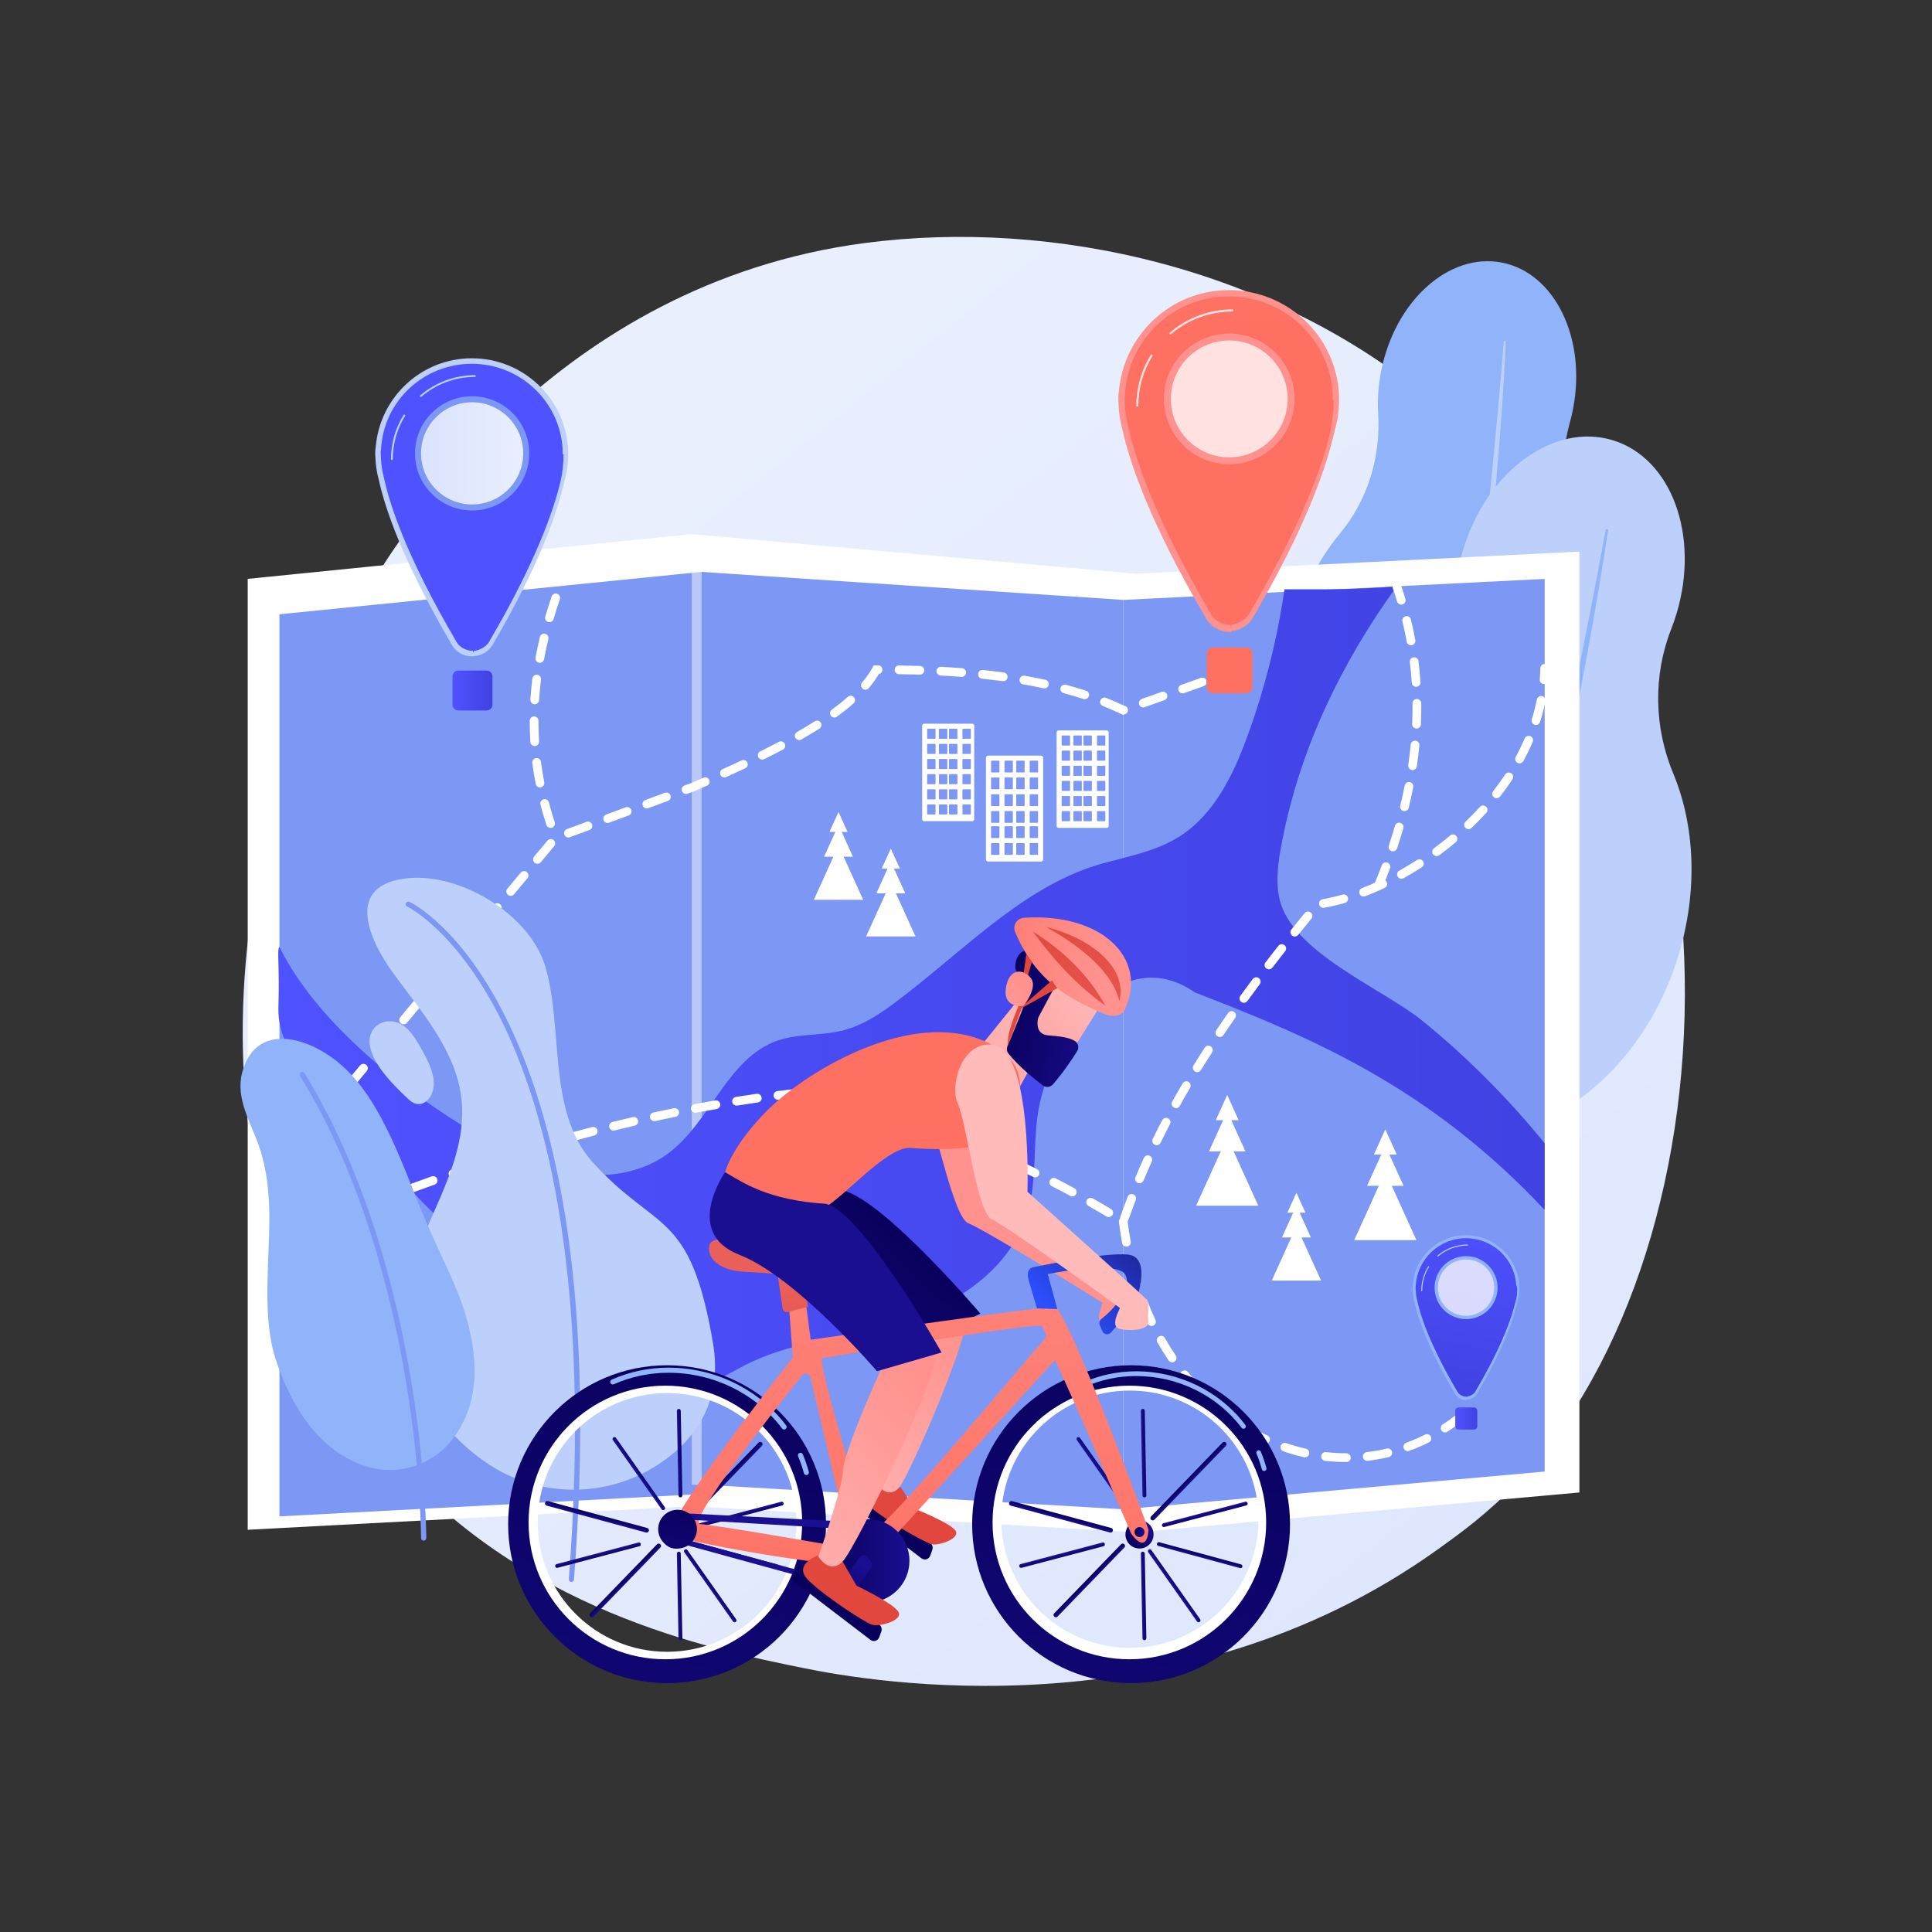 <?xml version="1.0" encoding="utf-8"?>
<!-- Generator: Adobe Illustrator 18.1.0, SVG Export Plug-In . SVG Version: 6.00 Build 0)  -->
<svg version="1.1" xmlns="http://www.w3.org/2000/svg" x="0px" y="0px"
     viewBox="0 0 3710 3710" enable-background="new 0 0 3710 3710" xml:space="preserve">
<rect x="0" y="0" width="3710" height="3710" fill="#333333" stroke="none"/>
<g id="Background">
</g>
    <g id="Illustration">
	<g>
		<linearGradient id="SVGID_1_" gradientUnits="userSpaceOnUse" x1="3595.57" y1="4058.56" x2="1119.795"
                        y2="983.803">
			<stop offset="0" style="stop-color:#DAE3FE"/>
            <stop offset="1" style="stop-color:#E9EFFD"/>
		</linearGradient>
        <path fill="url(#SVGID_1_)" d="M2914.5,2846c-56.9,59.9-110.7,98.5-153.2,129c-499.7,358.6-1091,254-1216.7,228.5
			C1359,3165.8,1000.3,3092.9,741,2788C348.6,2326.5,409.7,1599.6,714,1119.7c55.7-87.8,349.7-574.9,947.4-653.1
			c361.7-47.3,783.3,48.1,1088.7,303.9C3391,1307.5,3345.4,2392.3,2914.5,2846z"/>
        <g>
			<path fill="#91B3FA" d="M3082.7,1358.7c21.8-112.6,4.8-221.3-40.1-304.4c-40.2-74.3-50.8-161.4-28.1-242.8
				c2.4-8.6,4.5-17.3,6.2-26.3c26.3-135.4-35-261.2-136.8-281c-101.8-19.7-205.7,74.1-231.9,209.5c-5.4,27.7-7.1,55-5.5,81
				c5,83.2-20.2,165.8-73.4,229.8c-47.5,57.3-83.3,131.5-99.7,215.9c-24.4,125.9-0.3,246.9,57.2,332.7
				c21.7,32.4,37.5,68.7,46.2,106.8c14.4,63.3,56.5,112.5,113.7,123.6c61.7,12,123.6-23.8,160-85.2c20.6-34.8,47.7-65,79-90.5
				C3003.3,1567.8,3060.7,1472.5,3082.7,1358.7z"/>
            <path fill="#BDD0FB" d="M2891.6,655.2c-4,92.1-11,184-19,275.8c-2,23-4.3,45.9-6.6,68.8l-3.4,34.4l-3.7,34.4
				c-2.6,22.9-4.8,45.8-7.6,68.7l-8.4,68.6c-6.2,45.7-12,91.4-19.1,137c-3.5,22.8-6.5,45.6-10.5,68.3l-11.5,68.2
				c-16.3,90.7-34.9,181.1-57.9,270.4l-3.8-1l14.7-67.4l3.7-16.8l3.3-16.9l6.5-33.9l6.6-33.9c2.2-11.3,4-22.7,6.1-34
				c3.9-22.7,8-45.3,11.8-68c14.5-90.9,27.8-182,39.2-273.3c5.4-45.7,11.1-91.4,16.2-137.1l3.9-34.3l3.6-34.3
				c2.4-22.9,4.8-45.8,7-68.7c4.7-45.8,9.2-91.6,13.2-137.5c4.3-45.8,8.1-91.7,11.9-137.6L2891.6,655.2z"/>
		</g>
        <g>
			<path fill="#BDD0FB" d="M3223.4,1833.9c37.7-124.7,31-249.5-10.3-348.6c-36.9-88.6-38.9-188.3-3.8-277.6c3.7-9.4,7-19,10-28.9
				c45.4-150-9.5-299.3-122.6-333.5c-113.1-34.2-241.5,59.6-286.9,209.6c-9.3,30.7-14.4,61.3-15.6,90.9
				c-4,94.5-42.1,184.9-109.7,251.1c-60.4,59.1-109.6,138.8-137.8,232.3c-42.2,139.4-28.8,278.9,26.3,382.6
				c20.9,39.2,34.6,82,40,126.1c9.1,73.2,51.1,133.7,114.5,152.9c68.5,20.7,142.8-12.4,191.1-77.5c27.3-36.9,61.5-67.9,99.9-93
				C3109.2,2060.9,3185.2,1960,3223.4,1833.9z"/>
            <path fill="#91B3FA" d="M3088.1,1016.8c-15.2,103.6-33.7,206.6-53.3,309.4c-4.9,25.7-10.2,51.3-15.4,77l-7.8,38.5l-8.2,38.4
				c-5.5,25.6-10.7,51.2-16.5,76.7l-17.5,76.5c-12.3,50.9-24.2,101.9-37.4,152.5c-6.6,25.3-12.7,50.8-19.8,76l-20.9,75.7
				c-28.9,100.6-60.4,200.6-96.8,298.7l-4.2-1.5l24.5-74.5l6.2-18.6l5.7-18.8l11.3-37.5l11.4-37.5c3.8-12.5,7.2-25.1,10.8-37.7
				c7.1-25.2,14.3-50.3,21.2-75.5c26.9-101,52.5-202.4,75.9-304.2c11.3-51,23.1-101.9,34.1-153l8.4-38.3l8-38.4
				c5.4-25.6,10.7-51.2,15.9-76.8c10.7-51.2,21-102.4,30.8-153.8c10.1-51.3,19.8-102.7,29.3-154.1L3088.1,1016.8z"/>
		</g>
        <g>
			<g>
				<g>
					<polygon fill="#FFFFFF" points="2181.2,1101.7 1328.5,1025.7 475.7,1111.6 475.7,2937.6 1328.5,2892.4 2181.2,2942.5 
						3032.9,2866 3032.9,1059.2 					"/>
                    <polygon fill="#7D97F4"
                             points="1346.8,2869 536.6,2911.9 536.6,1179.6 1346.8,1098.2 					"/>
                    <polygon fill="#7D97F4"
                             points="2157,2898.3 1346.8,2850.8 1346.8,1098.2 2157,1152 					"/>
                    <polygon fill="#7D97F4"
                             points="2966.2,2825.8 2157,2898.3 2157,1152 2966.2,1111.7 					"/>
                    <polygon opacity="0.47" fill="#FFFFFF"
                             points="1328.4,2851.3 1346.8,2851.3 1346.8,1080 1328.4,1098.2 					"/>
				</g>
                <linearGradient id="SVGID_2_" gradientUnits="userSpaceOnUse" x1="534.279" y1="1895.851" x2="2966.194"
                                y2="1895.851">
					<stop offset="0" style="stop-color:#4F52FF"/>
                    <stop offset="1" style="stop-color:#4042E2"/>
				</linearGradient>
                <path fill="url(#SVGID_2_)" d="M536.6,1818.6c69.4,139,218.3,259.8,350.1,342.1c60,37.4,122.7,72.9,191.7,88.4
					c69,15.5,146,8.6,203.1-33c83-60.5,114.7-184.4,211.7-217.9c39.9-13.8,83.9-9,124.8-19.3c48-12,88.2-43.7,127.3-74.1
					c116.1-90.2,229.9-207.9,372.9-247c49.5-13.5,101.3-23.3,145-50.4c67.6-42,104.8-118.6,132.1-193.4
					c33.4-91.4,57.3-186.2,71.3-282.4c82.6-0.1,138.6,1.1,215.5-5.7c-107.5,148.7-186.7,313.8-221,494.1
					c-6.6,34.9-11.8,71-4.2,105.7c22.4,102.8,199,172.9,275.3,235.1c85.5,69.6,164.4,148.9,233.9,234.5v128
					c-217.5-231.9-439.1-328.2-671.1-417.3c-151-104.8-283.8,101.5-302.6,236.4c-8.5,60.8-1.6,123.9-18.3,183
					c-35.8,126.9-169.9,200.6-298.7,228.5c-90.3,19.6-178.4,29.6-260,75.7c-73.5,41.4-135.9,54.7-214.4,0.3
					c-170-117.7-332.2-250.1-468.4-406.4c-70-80.3-201.1-180.6-198-288C537.2,1853.8,531.3,1822.2,536.6,1818.6z"/>
                <g>
					<polygon fill="#FFFFFF" points="2378.5,2151 2334.7,2151 2356.6,2102.6 					"/>
                    <polygon fill="#FFFFFF" points="2391.6,2211 2321.6,2211 2356.6,2133.9 					"/>
                    <polygon fill="#FFFFFF" points="2416.3,2315.3 2296.9,2315.3 2356.6,2183.7 					"/>
				</g>
                <g>
					<polygon fill="#FFFFFF" points="2682.2,2217.1 2638.3,2217.1 2660.2,2168.7 					"/>
                    <polygon fill="#FFFFFF" points="2695.3,2277.1 2625.2,2277.1 2660.2,2200 					"/>
                    <polygon fill="#FFFFFF" points="2720,2381.4 2600.5,2381.4 2660.2,2249.8 					"/>
				</g>
                <g>
					<polygon fill="#FFFFFF" points="2506.9,2328.7 2472.1,2328.7 2489.5,2290.4 					"/>
                    <polygon fill="#FFFFFF" points="2517.3,2376.3 2461.7,2376.3 2489.5,2315.1 					"/>
                    <polygon fill="#FFFFFF" points="2536.9,2459.1 2442.1,2459.1 2489.5,2354.7 					"/>
				</g>
                <g>
					<polygon fill="#FFFFFF" points="1627.6,1597.6 1592.8,1597.6 1610.2,1559.2 					"/>
                    <polygon fill="#FFFFFF" points="1637.9,1645.2 1582.4,1645.2 1610.2,1584 					"/>
                    <polygon fill="#FFFFFF" points="1657.6,1727.9 1562.8,1727.9 1610.2,1623.5 					"/>
				</g>
                <g>
					<polygon fill="#FFFFFF" points="1728,1667.9 1693.2,1667.9 1710.6,1629.5 					"/>
                    <polygon fill="#FFFFFF" points="1738.4,1715.5 1682.9,1715.5 1710.6,1654.3 					"/>
                    <polygon fill="#FFFFFF" points="1758,1798.2 1663.2,1798.2 1710.6,1693.9 					"/>
				</g>
                <path fill="#FFFFFF" d="M1870.8,1393.5c0-2.1-1.7-3.8-3.8-3.8h-92.4c-2.1,0-3.8,1.7-3.8,3.8v179.6c0,2.1,1.7,3.8,3.8,3.8h92.4
					c2.1,0,3.8-1.7,3.8-3.8V1393.5z M1796.5,1562.9c0,0.6-0.5,1.1-1.1,1.1h-13.9c-0.6,0-1.1-0.5-1.1-1.1v-17.1
					c0-0.6,0.5-1.1,1.1-1.1h13.9c0.6,0,1.1,0.5,1.1,1.1V1562.9z M1796.5,1533.9c0,0.6-0.5,1.1-1.1,1.1h-13.9c-0.6,0-1.1-0.5-1.1-1.1
					v-17.1c0-0.6,0.5-1.1,1.1-1.1h13.9c0.6,0,1.1,0.5,1.1,1.1V1533.9z M1796.5,1504.8c0,0.6-0.5,1.1-1.1,1.1h-13.9
					c-0.6,0-1.1-0.5-1.1-1.1v-17.1c0-0.6,0.5-1.1,1.1-1.1h13.9c0.6,0,1.1,0.5,1.1,1.1V1504.8z M1796.5,1475.7c0,0.6-0.5,1.1-1.1,1.1
					h-13.9c-0.6,0-1.1-0.5-1.1-1.1v-17.1c0-0.6,0.5-1.1,1.1-1.1h13.9c0.6,0,1.1,0.5,1.1,1.1V1475.7z M1796.5,1446.7
					c0,0.6-0.5,1.1-1.1,1.1h-13.9c-0.6,0-1.1-0.5-1.1-1.1v-17.1c0-0.6,0.5-1.1,1.1-1.1h13.9c0.6,0,1.1,0.5,1.1,1.1V1446.7z
					 M1796.5,1417.6c0,0.6-0.5,1.1-1.1,1.1h-13.9c-0.6,0-1.1-0.5-1.1-1.1v-17.1c0-0.6,0.5-1.1,1.1-1.1h13.9c0.6,0,1.1,0.5,1.1,1.1
					V1417.6z M1819.1,1562.9c0,0.6-0.5,1.1-1.1,1.1h-13.9c-0.6,0-1.1-0.5-1.1-1.1v-17.1c0-0.6,0.5-1.1,1.1-1.1h13.9
					c0.6,0,1.1,0.5,1.1,1.1V1562.9z M1819.1,1533.9c0,0.6-0.5,1.1-1.1,1.1h-13.9c-0.6,0-1.1-0.5-1.1-1.1v-17.1
					c0-0.6,0.5-1.1,1.1-1.1h13.9c0.6,0,1.1,0.5,1.1,1.1V1533.9z M1819.1,1504.8c0,0.6-0.5,1.1-1.1,1.1h-13.9c-0.6,0-1.1-0.5-1.1-1.1
					v-17.1c0-0.6,0.5-1.1,1.1-1.1h13.9c0.6,0,1.1,0.5,1.1,1.1V1504.8z M1819.1,1475.7c0,0.6-0.5,1.1-1.1,1.1h-13.9
					c-0.6,0-1.1-0.5-1.1-1.1v-17.1c0-0.6,0.5-1.1,1.1-1.1h13.9c0.6,0,1.1,0.5,1.1,1.1V1475.7z M1819.1,1446.7c0,0.6-0.5,1.1-1.1,1.1
					h-13.9c-0.6,0-1.1-0.5-1.1-1.1v-17.1c0-0.6,0.5-1.1,1.1-1.1h13.9c0.6,0,1.1,0.5,1.1,1.1V1446.7z M1819.1,1417.6
					c0,0.6-0.5,1.1-1.1,1.1h-13.9c-0.6,0-1.1-0.5-1.1-1.1v-17.1c0-0.6,0.5-1.1,1.1-1.1h13.9c0.6,0,1.1,0.5,1.1,1.1V1417.6z
					 M1838.5,1562.9c0,0.6-0.5,1.1-1.1,1.1h-13.9c-0.6,0-1.1-0.5-1.1-1.1v-17.1c0-0.6,0.5-1.1,1.1-1.1h13.9c0.6,0,1.1,0.5,1.1,1.1
					V1562.9z M1838.5,1533.9c0,0.6-0.5,1.1-1.1,1.1h-13.9c-0.6,0-1.1-0.5-1.1-1.1v-17.1c0-0.6,0.5-1.1,1.1-1.1h13.9
					c0.6,0,1.1,0.5,1.1,1.1V1533.9z M1838.5,1504.8c0,0.6-0.5,1.1-1.1,1.1h-13.9c-0.6,0-1.1-0.5-1.1-1.1v-17.1
					c0-0.6,0.5-1.1,1.1-1.1h13.9c0.6,0,1.1,0.5,1.1,1.1V1504.8z M1838.5,1475.7c0,0.6-0.5,1.1-1.1,1.1h-13.9c-0.6,0-1.1-0.5-1.1-1.1
					v-17.1c0-0.6,0.5-1.1,1.1-1.1h13.9c0.6,0,1.1,0.5,1.1,1.1V1475.7z M1838.5,1446.7c0,0.6-0.5,1.1-1.1,1.1h-13.9
					c-0.6,0-1.1-0.5-1.1-1.1v-17.1c0-0.6,0.5-1.1,1.1-1.1h13.9c0.6,0,1.1,0.5,1.1,1.1V1446.7z M1838.5,1417.6c0,0.6-0.5,1.1-1.1,1.1
					h-13.9c-0.6,0-1.1-0.5-1.1-1.1v-17.1c0-0.6,0.5-1.1,1.1-1.1h13.9c0.6,0,1.1,0.5,1.1,1.1V1417.6z M1864.3,1562.9
					c0,0.6-0.5,1.1-1.1,1.1h-13.9c-0.6,0-1.1-0.5-1.1-1.1v-17.1c0-0.6,0.5-1.1,1.1-1.1h13.9c0.6,0,1.1,0.5,1.1,1.1V1562.9z
					 M1864.3,1533.9c0,0.6-0.5,1.1-1.1,1.1h-13.9c-0.6,0-1.1-0.5-1.1-1.1v-17.1c0-0.6,0.5-1.1,1.1-1.1h13.9c0.6,0,1.1,0.5,1.1,1.1
					V1533.9z M1864.3,1504.8c0,0.6-0.5,1.1-1.1,1.1h-13.9c-0.6,0-1.1-0.5-1.1-1.1v-17.1c0-0.6,0.5-1.1,1.1-1.1h13.9
					c0.6,0,1.1,0.5,1.1,1.1V1504.8z M1864.3,1475.7c0,0.6-0.5,1.1-1.1,1.1h-13.9c-0.6,0-1.1-0.5-1.1-1.1v-17.1
					c0-0.6,0.5-1.1,1.1-1.1h13.9c0.6,0,1.1,0.5,1.1,1.1V1475.7z M1864.3,1446.7c0,0.6-0.5,1.1-1.1,1.1h-13.9c-0.6,0-1.1-0.5-1.1-1.1
					v-17.1c0-0.6,0.5-1.1,1.1-1.1h13.9c0.6,0,1.1,0.5,1.1,1.1V1446.7z M1864.3,1417.6c0,0.6-0.5,1.1-1.1,1.1h-13.9
					c-0.6,0-1.1-0.5-1.1-1.1v-17.1c0-0.6,0.5-1.1,1.1-1.1h13.9c0.6,0,1.1,0.5,1.1,1.1V1417.6z"/>
                <path fill="#FFFFFF" d="M2129,1406.4c0-2.1-1.7-3.8-3.8-3.8h-92.4c-2.1,0-3.8,1.7-3.8,3.8V1586c0,2.1,1.7,3.8,3.8,3.8h92.4
					c2.1,0,3.8-1.7,3.8-3.8V1406.4z M2054.8,1575.8c0,0.6-0.5,1.1-1.1,1.1h-13.9c-0.6,0-1.1-0.5-1.1-1.1v-17.1
					c0-0.6,0.5-1.1,1.1-1.1h13.9c0.6,0,1.1,0.5,1.1,1.1V1575.8z M2054.8,1546.8c0,0.6-0.5,1.1-1.1,1.1h-13.9c-0.6,0-1.1-0.5-1.1-1.1
					v-17.1c0-0.6,0.5-1.1,1.1-1.1h13.9c0.6,0,1.1,0.5,1.1,1.1V1546.8z M2054.8,1517.7c0,0.6-0.5,1.1-1.1,1.1h-13.9
					c-0.6,0-1.1-0.5-1.1-1.1v-17.1c0-0.6,0.5-1.1,1.1-1.1h13.9c0.6,0,1.1,0.5,1.1,1.1V1517.7z M2054.8,1488.7c0,0.6-0.5,1.1-1.1,1.1
					h-13.9c-0.6,0-1.1-0.5-1.1-1.1v-17.1c0-0.6,0.5-1.1,1.1-1.1h13.9c0.6,0,1.1,0.5,1.1,1.1V1488.7z M2054.8,1459.6
					c0,0.6-0.5,1.1-1.1,1.1h-13.9c-0.6,0-1.1-0.5-1.1-1.1v-17.1c0-0.6,0.5-1.1,1.1-1.1h13.9c0.6,0,1.1,0.5,1.1,1.1V1459.6z
					 M2054.8,1430.6c0,0.6-0.5,1.1-1.1,1.1h-13.9c-0.6,0-1.1-0.5-1.1-1.1v-17.1c0-0.6,0.5-1.1,1.1-1.1h13.9c0.6,0,1.1,0.5,1.1,1.1
					V1430.6z M2077.4,1575.8c0,0.6-0.5,1.1-1.1,1.1h-13.9c-0.6,0-1.1-0.5-1.1-1.1v-17.1c0-0.6,0.5-1.1,1.1-1.1h13.9
					c0.6,0,1.1,0.5,1.1,1.1V1575.8z M2077.4,1546.8c0,0.6-0.5,1.1-1.1,1.1h-13.9c-0.6,0-1.1-0.5-1.1-1.1v-17.1
					c0-0.6,0.5-1.1,1.1-1.1h13.9c0.6,0,1.1,0.5,1.1,1.1V1546.8z M2077.4,1517.7c0,0.6-0.5,1.1-1.1,1.1h-13.9c-0.6,0-1.1-0.5-1.1-1.1
					v-17.1c0-0.6,0.5-1.1,1.1-1.1h13.9c0.6,0,1.1,0.5,1.1,1.1V1517.7z M2077.4,1488.7c0,0.6-0.5,1.1-1.1,1.1h-13.9
					c-0.6,0-1.1-0.5-1.1-1.1v-17.1c0-0.6,0.5-1.1,1.1-1.1h13.9c0.6,0,1.1,0.5,1.1,1.1V1488.7z M2077.4,1459.6c0,0.6-0.5,1.1-1.1,1.1
					h-13.9c-0.6,0-1.1-0.5-1.1-1.1v-17.1c0-0.6,0.5-1.1,1.1-1.1h13.9c0.6,0,1.1,0.5,1.1,1.1V1459.6z M2077.4,1430.6
					c0,0.6-0.5,1.1-1.1,1.1h-13.9c-0.6,0-1.1-0.5-1.1-1.1v-17.1c0-0.6,0.5-1.1,1.1-1.1h13.9c0.6,0,1.1,0.5,1.1,1.1V1430.6z
					 M2096.7,1575.8c0,0.6-0.5,1.1-1.1,1.1h-13.9c-0.6,0-1.1-0.5-1.1-1.1v-17.1c0-0.6,0.5-1.1,1.1-1.1h13.9c0.6,0,1.1,0.5,1.1,1.1
					V1575.8z M2096.7,1546.8c0,0.6-0.5,1.1-1.1,1.1h-13.9c-0.6,0-1.1-0.5-1.1-1.1v-17.1c0-0.6,0.5-1.1,1.1-1.1h13.9
					c0.6,0,1.1,0.5,1.1,1.1V1546.8z M2096.7,1517.7c0,0.6-0.5,1.1-1.1,1.1h-13.9c-0.6,0-1.1-0.5-1.1-1.1v-17.1
					c0-0.6,0.5-1.1,1.1-1.1h13.9c0.6,0,1.1,0.5,1.1,1.1V1517.7z M2096.7,1488.7c0,0.6-0.5,1.1-1.1,1.1h-13.9c-0.6,0-1.1-0.5-1.1-1.1
					v-17.1c0-0.6,0.5-1.1,1.1-1.1h13.9c0.6,0,1.1,0.5,1.1,1.1V1488.7z M2096.7,1459.6c0,0.6-0.5,1.1-1.1,1.1h-13.9
					c-0.6,0-1.1-0.5-1.1-1.1v-17.1c0-0.6,0.5-1.1,1.1-1.1h13.9c0.6,0,1.1,0.5,1.1,1.1V1459.6z M2096.7,1430.6c0,0.6-0.5,1.1-1.1,1.1
					h-13.9c-0.6,0-1.1-0.5-1.1-1.1v-17.1c0-0.6,0.5-1.1,1.1-1.1h13.9c0.6,0,1.1,0.5,1.1,1.1V1430.6z M2122.6,1575.8
					c0,0.6-0.5,1.1-1.1,1.1h-13.9c-0.6,0-1.1-0.5-1.1-1.1v-17.1c0-0.6,0.5-1.1,1.1-1.1h13.9c0.6,0,1.1,0.5,1.1,1.1V1575.8z
					 M2122.6,1546.8c0,0.6-0.5,1.1-1.1,1.1h-13.9c-0.6,0-1.1-0.5-1.1-1.1v-17.1c0-0.6,0.5-1.1,1.1-1.1h13.9c0.6,0,1.1,0.5,1.1,1.1
					V1546.8z M2122.6,1517.7c0,0.6-0.5,1.1-1.1,1.1h-13.9c-0.6,0-1.1-0.5-1.1-1.1v-17.1c0-0.6,0.5-1.1,1.1-1.1h13.9
					c0.6,0,1.1,0.5,1.1,1.1V1517.7z M2122.6,1488.7c0,0.6-0.5,1.1-1.1,1.1h-13.9c-0.6,0-1.1-0.5-1.1-1.1v-17.1
					c0-0.6,0.5-1.1,1.1-1.1h13.9c0.6,0,1.1,0.5,1.1,1.1V1488.7z M2122.6,1459.6c0,0.6-0.5,1.1-1.1,1.1h-13.9c-0.6,0-1.1-0.5-1.1-1.1
					v-17.1c0-0.6,0.5-1.1,1.1-1.1h13.9c0.6,0,1.1,0.5,1.1,1.1V1459.6z M2122.6,1430.6c0,0.6-0.5,1.1-1.1,1.1h-13.9
					c-0.6,0-1.1-0.5-1.1-1.1v-17.1c0-0.6,0.5-1.1,1.1-1.1h13.9c0.6,0,1.1,0.5,1.1,1.1V1430.6z"/>
                <path fill="#FFFFFF" d="M2003.1,1455.2c0-2.3-1.9-4.2-4.2-4.2h-101.4c-2.3,0-4.2,1.9-4.2,4.2v195c0,2.3,1.9,4.2,4.2,4.2H1999
					c2.3,0,4.2-1.9,4.2-4.2V1455.2z M1919.2,1640.3c0,0.7-0.5,1.2-1.2,1.2h-13.7c-0.7,0-1.2-0.5-1.2-1.2v-20.2
					c0-0.7,0.5-1.2,1.2-1.2h13.7c0.7,0,1.2,0.5,1.2,1.2V1640.3z M1919.2,1608c0,0.7-0.5,1.2-1.2,1.2h-13.7c-0.7,0-1.2-0.5-1.2-1.2
					v-20.2c0-0.7,0.5-1.2,1.2-1.2h13.7c0.7,0,1.2,0.5,1.2,1.2V1608z M1919.2,1578.9c0,0.7-0.5,1.2-1.2,1.2h-13.7
					c-0.7,0-1.2-0.5-1.2-1.2v-20.2c0-0.7,0.5-1.2,1.2-1.2h13.7c0.7,0,1.2,0.5,1.2,1.2V1578.9z M1919.2,1546.7c0,0.7-0.5,1.2-1.2,1.2
					h-13.7c-0.7,0-1.2-0.5-1.2-1.2v-20.2c0-0.7,0.5-1.2,1.2-1.2h13.7c0.7,0,1.2,0.5,1.2,1.2V1546.7z M1919.2,1514.4
					c0,0.7-0.5,1.2-1.2,1.2h-13.7c-0.7,0-1.2-0.5-1.2-1.2v-20.2c0-0.7,0.5-1.2,1.2-1.2h13.7c0.7,0,1.2,0.5,1.2,1.2V1514.4z
					 M1919.2,1482.1c0,0.7-0.5,1.2-1.2,1.2h-13.7c-0.7,0-1.2-0.5-1.2-1.2v-20.2c0-0.7,0.5-1.2,1.2-1.2h13.7c0.7,0,1.2,0.5,1.2,1.2
					V1482.1z M1945,1640.3c0,0.7-0.5,1.2-1.2,1.2h-13.7c-0.7,0-1.2-0.5-1.2-1.2v-20.2c0-0.7,0.5-1.2,1.2-1.2h13.7
					c0.7,0,1.2,0.5,1.2,1.2V1640.3z M1945,1608c0,0.7-0.5,1.2-1.2,1.2h-13.7c-0.7,0-1.2-0.5-1.2-1.2v-20.2c0-0.7,0.5-1.2,1.2-1.2
					h13.7c0.7,0,1.2,0.5,1.2,1.2V1608z M1945,1578.9c0,0.7-0.5,1.2-1.2,1.2h-13.7c-0.7,0-1.2-0.5-1.2-1.2v-20.2
					c0-0.7,0.5-1.2,1.2-1.2h13.7c0.7,0,1.2,0.5,1.2,1.2V1578.9z M1945,1546.7c0,0.7-0.5,1.2-1.2,1.2h-13.7c-0.7,0-1.2-0.5-1.2-1.2
					v-20.2c0-0.7,0.5-1.2,1.2-1.2h13.7c0.7,0,1.2,0.5,1.2,1.2V1546.7z M1945,1514.4c0,0.7-0.5,1.2-1.2,1.2h-13.7
					c-0.7,0-1.2-0.5-1.2-1.2v-20.2c0-0.7,0.5-1.2,1.2-1.2h13.7c0.7,0,1.2,0.5,1.2,1.2V1514.4z M1945,1482.1c0,0.7-0.5,1.2-1.2,1.2
					h-13.7c-0.7,0-1.2-0.5-1.2-1.2v-20.2c0-0.7,0.5-1.2,1.2-1.2h13.7c0.7,0,1.2,0.5,1.2,1.2V1482.1z M1967.6,1640.3
					c0,0.7-0.5,1.2-1.2,1.2h-13.7c-0.7,0-1.2-0.5-1.2-1.2v-20.2c0-0.7,0.5-1.2,1.2-1.2h13.7c0.7,0,1.2,0.5,1.2,1.2V1640.3z
					 M1967.6,1608c0,0.7-0.5,1.2-1.2,1.2h-13.7c-0.7,0-1.2-0.5-1.2-1.2v-20.2c0-0.7,0.5-1.2,1.2-1.2h13.7c0.7,0,1.2,0.5,1.2,1.2
					V1608z M1967.6,1578.9c0,0.7-0.5,1.2-1.2,1.2h-13.7c-0.7,0-1.2-0.5-1.2-1.2v-20.2c0-0.7,0.5-1.2,1.2-1.2h13.7
					c0.7,0,1.2,0.5,1.2,1.2V1578.9z M1967.6,1546.7c0,0.7-0.5,1.2-1.2,1.2h-13.7c-0.7,0-1.2-0.5-1.2-1.2v-20.2
					c0-0.7,0.5-1.2,1.2-1.2h13.7c0.7,0,1.2,0.5,1.2,1.2V1546.7z M1967.6,1514.4c0,0.7-0.5,1.2-1.2,1.2h-13.7c-0.7,0-1.2-0.5-1.2-1.2
					v-20.2c0-0.7,0.5-1.2,1.2-1.2h13.7c0.7,0,1.2,0.5,1.2,1.2V1514.4z M1967.6,1482.1c0,0.7-0.5,1.2-1.2,1.2h-13.7
					c-0.7,0-1.2-0.5-1.2-1.2v-20.2c0-0.7,0.5-1.2,1.2-1.2h13.7c0.7,0,1.2,0.5,1.2,1.2V1482.1z M1993.4,1640.3c0,0.7-0.5,1.2-1.2,1.2
					h-13.7c-0.7,0-1.2-0.5-1.2-1.2v-20.2c0-0.7,0.5-1.2,1.2-1.2h13.7c0.7,0,1.2,0.5,1.2,1.2V1640.3z M1993.4,1608
					c0,0.7-0.5,1.2-1.2,1.2h-13.7c-0.7,0-1.2-0.5-1.2-1.2v-20.2c0-0.7,0.5-1.2,1.2-1.2h13.7c0.7,0,1.2,0.5,1.2,1.2V1608z
					 M1993.4,1578.9c0,0.7-0.5,1.2-1.2,1.2h-13.7c-0.7,0-1.2-0.5-1.2-1.2v-20.2c0-0.7,0.5-1.2,1.2-1.2h13.7c0.7,0,1.2,0.5,1.2,1.2
					V1578.9z M1993.4,1546.7c0,0.7-0.5,1.2-1.2,1.2h-13.7c-0.7,0-1.2-0.5-1.2-1.2v-20.2c0-0.7,0.5-1.2,1.2-1.2h13.7
					c0.7,0,1.2,0.5,1.2,1.2V1546.7z M1993.4,1514.4c0,0.7-0.5,1.2-1.2,1.2h-13.7c-0.7,0-1.2-0.5-1.2-1.2v-20.2
					c0-0.7,0.5-1.2,1.2-1.2h13.7c0.7,0,1.2,0.5,1.2,1.2V1514.4z M1993.4,1482.1c0,0.7-0.5,1.2-1.2,1.2h-13.7c-0.7,0-1.2-0.5-1.2-1.2
					v-20.2c0-0.7,0.5-1.2,1.2-1.2h13.7c0.7,0,1.2,0.5,1.2,1.2V1482.1z"/>
			</g>
            <g>
				<path fill="#FFFFFF" d="M518.1,2275.4c-1.9,0-3.8-0.6-5.4-1.9c-3.5-3-4-8.2-1.1-11.8l25.7-30.8c3-3.5,8.2-4,11.8-1.1
					c3.5,3,4,8.2,1.1,11.8l-25.7,30.8C522.9,2274.3,520.5,2275.4,518.1,2275.4z M569.5,2213.7c-1.9,0-3.8-0.6-5.4-1.9
					c-3.5-3-4-8.2-1.1-11.8l25.7-30.8c3-3.5,8.2-4,11.8-1.1c3.5,3,4,8.2,1.1,11.8l-25.7,30.8
					C574.3,2212.7,571.9,2213.7,569.5,2213.7z M620.9,2152c-1.9,0-3.8-0.6-5.4-1.9c-3.5-3-4-8.2-1.1-11.8l25.7-30.8
					c3-3.5,8.2-4,11.8-1.1c3.5,3,4,8.2,1.1,11.8l-25.7,30.8C625.7,2151,623.3,2152,620.9,2152z M672.3,2090.4
					c-1.9,0-3.8-0.6-5.4-1.9c-3.5-3-4-8.2-1.1-11.8l25.7-30.8c3-3.5,8.2-4,11.8-1.1c3.5,3,4,8.2,1.1,11.8l-25.7,30.8
					C677.1,2089.3,674.7,2090.4,672.3,2090.4z M723.7,2028.7c-1.9,0-3.8-0.6-5.4-1.9c-3.5-3-4-8.2-1.1-11.8l25.7-30.8
					c3-3.5,8.2-4,11.8-1.1c3.5,3,4,8.2,1.1,11.8l-25.7,30.8C728.5,2027.7,726.1,2028.7,723.7,2028.7z M775.1,1967
					c-1.9,0-3.8-0.6-5.4-1.9c-3.5-3-4-8.2-1.1-11.8l25.7-30.8c3-3.5,8.2-4,11.8-1.1c3.5,3,4,8.2,1.1,11.8l-25.7,30.8
					C779.9,1966,777.5,1967,775.1,1967z M826.5,1905.3c-1.9,0-3.8-0.6-5.4-1.9c-3.5-3-4-8.2-1.1-11.8l25.7-30.8
					c3-3.5,8.2-4,11.8-1.1c3.5,3,4,8.2,1.1,11.8l-25.7,30.8C831.3,1904.3,828.9,1905.3,826.5,1905.3z M877.9,1843.7
					c-1.9,0-3.8-0.6-5.4-1.9c-3.5-3-4-8.2-1.1-11.8l25.7-30.8c3-3.5,8.2-4,11.8-1.1c3.5,3,4,8.2,1.1,11.8l-25.7,30.8
					C882.7,1842.6,880.3,1843.7,877.9,1843.7z M929.3,1782c-1.9,0-3.8-0.6-5.4-1.9c-3.5-3-4-8.2-1.1-11.8l25.7-30.8
					c3-3.5,8.2-4,11.8-1.1c3.5,3,4,8.2,1.1,11.8l-25.7,30.8C934.1,1781,931.7,1782,929.3,1782z M980.7,1720.3
					c-1.9,0-3.8-0.6-5.4-1.9c-3.5-3-4-8.2-1.1-11.8l25.7-30.8c3-3.5,8.2-4,11.8-1.1c3.5,3,4,8.2,1.1,11.8l-25.7,30.8
					C985.5,1719.3,983.1,1720.3,980.7,1720.3z M1032.1,1658.7c-1.9,0-3.8-0.6-5.4-1.9c-3.5-3-4-8.2-1.1-11.8l25.7-30.8
					c3-3.5,8.2-4,11.8-1.1c3.5,3,4,8.2,1.1,11.8l-25.7,30.8C1036.9,1657.6,1034.5,1658.7,1032.1,1658.7z M1091.5,1608.3
					c-3.4,0-6.6-2.1-7.8-5.5c-1.6-4.3,0.6-9.1,4.9-10.7l37.6-13.9c4.3-1.6,9.1,0.6,10.7,4.9c1.6,4.3-0.6,9.1-4.9,10.7l-37.6,13.9
					C1093.4,1608.1,1092.4,1608.3,1091.5,1608.3z M1166.8,1580.4c-3.4,0-6.6-2.1-7.8-5.5c-1.6-4.3,0.6-9.1,4.9-10.7l37.6-13.9
					c4.3-1.6,9.1,0.6,10.7,4.9c1.6,4.3-0.6,9.1-4.9,10.7l-37.6,13.9C1168.7,1580.2,1167.7,1580.4,1166.8,1580.4z M1242,1552.5
					c-3.4,0-6.6-2.1-7.8-5.5c-1.6-4.3,0.6-9.1,4.9-10.7l37.6-13.9c4.3-1.6,9.1,0.6,10.7,4.9c1.6,4.3-0.6,9.1-4.9,10.7l-37.6,13.9
					C1244,1552.3,1243,1552.5,1242,1552.5z M1317.3,1524.6c-3.4,0-6.6-2.1-7.8-5.5c-1.6-4.3,0.6-9.1,4.9-10.7l14.6-5.4
					c7.4-3.2,14.7-6.4,22-9.6c4.2-1.9,9.2,0.1,11,4.3c1.9,4.2-0.1,9.2-4.3,11c-7.4,3.3-14.8,6.5-22.3,9.8l-0.4,0.2l-14.8,5.5
					C1319.3,1524.5,1318.3,1524.6,1317.3,1524.6z M1391.1,1493c-3.2,0-6.2-1.8-7.6-4.9c-1.9-4.2,0-9.2,4.2-11.1
					c12.7-5.8,25-11.4,36.3-16.8c4.2-2,9.2-0.2,11.1,4c2,4.2,0.2,9.2-4,11.1c-11.5,5.4-23.8,11.1-36.6,16.9
					C1393.4,1492.8,1392.3,1493,1391.1,1493z M1463.7,1458.7c-3.1,0-6-1.7-7.5-4.7c-2.1-4.1-0.4-9.2,3.8-11.2
					c12.4-6.1,24.4-12.3,35.6-18.2c4.1-2.2,9.1-0.6,11.3,3.5c2.2,4.1,0.6,9.1-3.5,11.3c-11.3,6-23.4,12.2-35.9,18.4
					C1466.2,1458.5,1465,1458.7,1463.7,1458.7z M1534.7,1421.2c-2.9,0-5.7-1.5-7.3-4.2c-2.3-4-0.9-9.1,3.1-11.4
					c12.1-6.9,23.5-13.8,34.1-20.5c3.9-2.5,9.1-1.3,11.5,2.6c2.5,3.9,1.3,9.1-2.6,11.5c-10.8,6.8-22.4,13.9-34.7,20.9
					C1537.5,1420.8,1536.1,1421.2,1534.7,1421.2z M1602.3,1377.9c-2.6,0-5.1-1.2-6.8-3.4c-2.7-3.7-1.9-9,1.8-11.7
					c11.3-8.2,21.6-16.5,30.7-24.6c3.5-3.1,8.7-2.7,11.8,0.7c3.1,3.5,2.7,8.7-0.7,11.8c-9.5,8.4-20.3,17-32,25.5
					C1605.7,1377.4,1604,1377.9,1602.3,1377.9z M2156.5,1372.8l-3.1-1.5c-11.4-5.5-23.4-10.7-35.6-15.6c-4.3-1.7-6.4-6.6-4.7-10.9
					c1.7-4.3,6.6-6.4,10.9-4.7c11.9,4.7,23.5,9.8,34.6,15.1c3.1,0.4,5.8,2.4,6.9,5.5c1.5,4.4-0.7,9.1-5.1,10.7L2156.5,1372.8z
					 M2195.4,1358.5c-3.4,0-6.7-2.1-7.9-5.6c-1.5-4.4,0.7-9.1,5.1-10.7l37.8-13.5c4.4-1.5,9.1,0.7,10.7,5.1
					c1.5,4.4-0.7,9.1-5.1,10.7l-37.8,13.5C2197.3,1358.3,2196.3,1358.5,2195.4,1358.5z M2083.1,1342.7c-0.9,0-1.7-0.1-2.6-0.4
					c-12.2-4-25-7.8-38-11.3c-4.5-1.2-7.1-5.8-5.9-10.2c1.2-4.5,5.8-7.1,10.2-5.9c13.3,3.6,26.4,7.4,38.9,11.5
					c4.4,1.4,6.8,6.2,5.3,10.5C2089.9,1340.4,2086.6,1342.7,2083.1,1342.7z M2271,1331.5c-3.4,0-6.7-2.1-7.9-5.6
					c-1.5-4.4,0.7-9.1,5.1-10.7l37.8-13.5c4.4-1.5,9.1,0.7,10.7,5.1c1.5,4.4-0.7,9.1-5.1,10.7l-37.8,13.5
					C2272.9,1331.4,2272,1331.5,2271,1331.5z M1661.8,1324.4c-1.9,0-3.8-0.7-5.4-2c-3.5-3-3.9-8.3-1-11.8
					c8.1-9.6,14.9-19.2,20.1-28.7l2.4-4.3l8.3,0c4.6,0,8.4,3.7,8.4,8.4c0,4.1-2.9,7.5-6.8,8.2c-5.4,9.1-11.9,18.2-19.6,27.3
					C1666.6,1323.4,1664.2,1324.4,1661.8,1324.4z M2005.6,1321.9c-0.6,0-1.2-0.1-1.8-0.2c-12.6-2.7-25.8-5.3-39.1-7.6
					c-4.6-0.8-7.6-5.1-6.8-9.7c0.8-4.6,5.1-7.6,9.7-6.8c13.5,2.3,26.9,4.9,39.7,7.7c4.5,1,7.4,5.4,6.4,9.9
					C2012.9,1319.2,2009.4,1321.9,2005.6,1321.9z M1926.5,1308.1c-0.4,0-0.8,0-1.1-0.1c-12.8-1.7-26.1-3.3-39.6-4.7
					c-4.6-0.5-7.9-4.6-7.5-9.2c0.5-4.6,4.5-8,9.2-7.5c13.7,1.4,27.2,3,40.1,4.8c4.6,0.6,7.8,4.8,7.2,9.4
					C1934.2,1305.1,1930.6,1308.1,1926.5,1308.1z M2346.7,1304.6c-3.4,0-6.7-2.1-7.9-5.6c-1.5-4.4,0.7-9.1,5.1-10.7l9.9-3.5
					c4.4-1.5,9.1,0.7,10.7,5.1s-0.7,9.1-5.1,10.7l-9.9,3.5C2348.5,1304.4,2347.6,1304.6,2346.7,1304.6z M1846.7,1299.8
					c-0.2,0-0.4,0-0.6,0c-12.9-1-26.3-1.8-39.9-2.6c-4.6-0.2-8.2-4.2-7.9-8.8c0.2-4.6,4.2-8.2,8.8-7.9c13.7,0.7,27.2,1.6,40.3,2.6
					c4.6,0.4,8.1,4.4,7.7,9C1854.7,1296.5,1851,1299.8,1846.7,1299.8z M1766.5,1295.5c-0.1,0-0.2,0-0.3,0c-13-0.4-26.4-0.7-40-0.9
					c-4.6-0.1-8.3-3.9-8.2-8.5c0.1-4.6,3.8-8.4,8.5-8.2c13.6,0.2,27.2,0.5,40.3,0.9c4.6,0.2,8.2,4,8.1,8.6
					C1774.7,1292,1771,1295.5,1766.5,1295.5z"/>
                <path fill="#FFFFFF" d="M2159.4,2347.2c-0.9,0-1.8-0.2-2.8-0.5c-4.4-1.5-6.7-6.3-5.1-10.6c4.4-12.6,9.1-25.4,13.9-37.9
					c1.6-4.3,6.5-6.5,10.8-4.8c4.3,1.7,6.5,6.5,4.8,10.8c-4.7,12.4-9.3,25-13.7,37.4C2166.1,2345,2162.8,2347.2,2159.4,2347.2z
					 M644,2346.9c-3.3,0-6.4-2-7.7-5.2c-1.7-4.3,0.3-9.2,4.6-10.9c12.5-5.1,24.9-10.1,37.4-15c4.3-1.7,9.2,0.4,10.9,4.7
					c1.7,4.3-0.4,9.2-4.7,10.9c-12.4,4.9-24.8,9.9-37.2,15C646.2,2346.7,645.1,2346.9,644,2346.9z M2129,2337.1
					c-1.5,0-2.9-0.4-4.3-1.2c-11.3-6.8-23-13.5-34.5-20.1c-4-2.3-5.4-7.4-3.1-11.4c2.3-4,7.4-5.4,11.4-3.1
					c11.7,6.6,23.4,13.4,34.9,20.3c4,2.4,5.3,7.5,2.9,11.5C2134.6,2335.6,2131.8,2337.1,2129,2337.1z M718.8,2317.3
					c-3.4,0-6.5-2-7.8-5.4c-1.7-4.3,0.5-9.1,4.8-10.8c12.6-4.9,25.1-9.6,37.6-14.4c4.3-1.6,9.1,0.6,10.8,4.9
					c1.6,4.3-0.6,9.1-4.9,10.8c-12.5,4.7-25,9.5-37.5,14.3C720.8,2317.1,719.8,2317.3,718.8,2317.3z M2059.1,2297.4
					c-1.3,0-2.7-0.3-4-1c-11.7-6.3-23.6-12.6-35.4-18.6c-4.1-2.1-5.7-7.1-3.6-11.3c2.1-4.1,7.1-5.7,11.3-3.6
					c11.9,6.1,23.9,12.4,35.7,18.8c4.1,2.2,5.6,7.3,3.4,11.3C2065,2295.9,2062.1,2297.4,2059.1,2297.4z M794,2288.9
					c-3.4,0-6.6-2.1-7.9-5.5c-1.6-4.3,0.6-9.1,5-10.7c12.6-4.6,25.3-9.2,37.9-13.7c4.3-1.5,9.1,0.7,10.7,5.1
					c1.5,4.4-0.7,9.1-5.1,10.7c-12.6,4.5-25.1,9-37.7,13.6C795.9,2288.8,795,2288.9,794,2288.9z M2188.1,2272.2
					c-1.1,0-2.2-0.2-3.2-0.7c-4.3-1.8-6.3-6.7-4.5-10.9c5.1-12.3,10.6-24.8,16.1-37c1.9-4.2,6.9-6.1,11.1-4.2
					c4.2,1.9,6.1,6.9,4.2,11.1c-5.5,12.1-10.8,24.4-15.9,36.6C2194.5,2270.3,2191.4,2272.2,2188.1,2272.2z M869.8,2262.1
					c-3.5,0-6.7-2.2-7.9-5.6c-1.5-4.4,0.8-9.1,5.2-10.6c12.7-4.4,25.5-8.7,38.2-12.9c4.4-1.4,9.1,0.9,10.6,5.3
					c1.5,4.4-0.9,9.1-5.3,10.6c-12.7,4.2-25.3,8.5-38,12.8C871.6,2261.9,870.7,2262.1,869.8,2262.1z M1987.7,2260.8
					c-1.2,0-2.5-0.3-3.7-0.8c-11.9-5.8-24-11.5-36.1-17.1c-4.2-1.9-6-6.9-4.1-11.1c1.9-4.2,6.9-6,11.1-4.1
					c12.2,5.6,24.5,11.4,36.4,17.3c4.2,2,5.9,7,3.9,11.2C1993.8,2259.1,1990.8,2260.8,1987.7,2260.8z M946.1,2236.7
					c-3.5,0-6.8-2.3-8-5.8c-1.4-4.4,1-9.1,5.4-10.5c12.8-4.1,25.6-8.1,38.4-12.1c4.4-1.4,9.1,1.1,10.5,5.5c1.4,4.4-1.1,9.1-5.5,10.5
					c-12.7,3.9-25.5,7.9-38.3,12C947.8,2236.6,946.9,2236.7,946.1,2236.7z M1914.8,2227.2c-1.1,0-2.3-0.2-3.4-0.7
					c-12.1-5.3-24.5-10.6-36.8-15.7c-4.3-1.8-6.3-6.7-4.5-10.9c1.8-4.3,6.7-6.3,10.9-4.5c12.4,5.1,24.9,10.5,37.1,15.8
					c4.2,1.9,6.2,6.8,4.3,11C1921.1,2225.3,1918.1,2227.2,1914.8,2227.2z M1022.9,2213c-3.6,0-6.9-2.4-8-6
					c-1.3-4.4,1.2-9.1,5.6-10.4c12.8-3.8,25.8-7.6,38.7-11.2c4.5-1.3,9.1,1.3,10.3,5.8c1.3,4.4-1.3,9.1-5.8,10.3
					c-12.9,3.7-25.8,7.4-38.5,11.2C1024.5,2212.9,1023.7,2213,1022.9,2213z M2221.2,2199.1c-1.2,0-2.5-0.3-3.7-0.8
					c-4.2-2-5.9-7-3.9-11.2c5.8-12,11.9-24.1,18.2-36c2.1-4.1,7.2-5.7,11.3-3.5c4.1,2.1,5.7,7.2,3.5,11.3
					c-6.2,11.8-12.2,23.8-18,35.6C2227.2,2197.4,2224.3,2199.1,2221.2,2199.1z M1840.7,2196.4c-1,0-2-0.2-3.1-0.6
					c-12.2-4.8-24.8-9.6-37.4-14.2c-4.3-1.6-6.5-6.4-4.9-10.7c1.6-4.3,6.4-6.5,10.7-4.9c12.7,4.7,25.3,9.5,37.7,14.4
					c4.3,1.7,6.4,6.5,4.7,10.8C1847.2,2194.4,1844,2196.4,1840.7,2196.4z M1100.2,2191.1c-3.7,0-7.1-2.5-8.1-6.2
					c-1.2-4.5,1.4-9.1,5.9-10.3c13-3.5,26.1-7,39-10.3c4.5-1.1,9,1.5,10.2,6c1.2,4.5-1.5,9-6,10.2c-12.8,3.3-25.8,6.7-38.8,10.3
					C1101.7,2191,1101,2191.1,1100.2,2191.1z M1178.1,2171c-3.8,0-7.2-2.6-8.1-6.4c-1.1-4.5,1.6-9,6.1-10.1
					c13-3.2,26.2-6.3,39.2-9.3c4.5-1.1,9,1.8,10,6.3c1,4.5-1.8,9-6.3,10c-12.9,3-26.1,6.1-39,9.3
					C1179.4,2170.9,1178.7,2171,1178.1,2171z M1765.4,2168.6c-0.9,0-1.8-0.2-2.8-0.5c-12.5-4.4-25.2-8.7-37.9-12.8
					c-4.4-1.4-6.8-6.2-5.3-10.6c1.4-4.4,6.2-6.8,10.6-5.3c12.8,4.2,25.6,8.5,38.2,12.9c4.4,1.5,6.7,6.3,5.1,10.7
					C1772.1,2166.4,1768.9,2168.6,1765.4,2168.6z M1256.4,2152.9c-3.9,0-7.3-2.7-8.2-6.6c-1-4.5,1.9-9,6.4-9.9
					c13.2-2.9,26.4-5.7,39.4-8.3c4.5-0.9,8.9,2,9.9,6.5c0.9,4.5-2,8.9-6.5,9.9c-12.9,2.6-26.1,5.4-39.2,8.2
					C1257.6,2152.8,1257,2152.9,1256.4,2152.9z M1689.1,2143.5c-0.8,0-1.6-0.1-2.5-0.4c-12.7-3.9-25.6-7.8-38.3-11.5
					c-4.4-1.3-7-5.9-5.7-10.4c1.3-4.4,5.9-7,10.4-5.7c12.8,3.7,25.8,7.6,38.6,11.6c4.4,1.4,6.9,6,5.5,10.5
					C1696,2141.2,1692.7,2143.5,1689.1,2143.5z M1335.1,2136.9c-3.9,0-7.5-2.8-8.2-6.8c-0.9-4.5,2.1-8.9,6.7-9.8
					c13.2-2.5,26.6-4.9,39.7-7.2c4.6-0.8,8.9,2.3,9.7,6.8c0.8,4.6-2.3,8.9-6.8,9.7c-13,2.3-26.3,4.7-39.4,7.1
					C1336.2,2136.8,1335.7,2136.9,1335.1,2136.9z M2258.3,2128c-1.4,0-2.8-0.3-4.1-1.1c-4-2.2-5.5-7.3-3.3-11.4
					c6.4-11.6,13.2-23.4,20-35c2.3-4,7.5-5.3,11.4-3c4,2.3,5.3,7.5,3,11.4c-6.8,11.5-13.4,23.2-19.8,34.7
					C2264.1,2126.4,2261.2,2128,2258.3,2128z M1414.3,2123.1c-4,0-7.6-2.9-8.2-7.1c-0.7-4.6,2.4-8.8,7-9.6c13.3-2.1,26.7-4.1,39.9-6
					c4.6-0.7,8.8,2.5,9.5,7.1c0.7,4.6-2.5,8.8-7.1,9.5c-13,1.9-26.4,3.9-39.6,6C1415.2,2123.1,1414.8,2123.1,1414.3,2123.1z
					 M1612,2121.1c-0.7,0-1.5-0.1-2.2-0.3c-12.7-3.4-25.7-6.9-38.7-10.2c-4.5-1.1-7.2-5.7-6-10.2c1.1-4.5,5.7-7.2,10.2-6
					c13.1,3.3,26.2,6.8,39,10.2c4.5,1.2,7.1,5.8,5.9,10.3C1619.1,2118.6,1615.7,2121.1,1612,2121.1z M1493.9,2111.8
					c-4.2,0-7.8-3.1-8.3-7.3c-0.6-4.6,2.7-8.8,7.2-9.3c13.2-1.7,26.6-3.3,40-4.8c4.6-0.5,8.7,2.8,9.2,7.4c0.5,4.6-2.8,8.7-7.4,9.2
					c-13.3,1.5-26.7,3.1-39.8,4.7C1494.6,2111.8,1494.2,2111.8,1493.9,2111.8z M2298.9,2058.8c-1.5,0-3-0.4-4.4-1.3
					c-3.9-2.4-5.1-7.6-2.7-11.5c6.9-11.2,14.2-22.6,21.6-34.1c2.5-3.9,7.7-5,11.6-2.5c3.9,2.5,5,7.7,2.5,11.6
					c-7.3,11.3-14.5,22.7-21.4,33.8C2304.4,2057.4,2301.7,2058.8,2298.9,2058.8z M2342.5,1991.4c-1.6,0-3.2-0.5-4.7-1.4
					c-3.8-2.6-4.8-7.8-2.3-11.6c7.4-10.9,15.1-22.1,22.8-33.2c2.7-3.8,7.9-4.7,11.6-2c3.8,2.7,4.7,7.9,2,11.6
					c-7.7,11-15.4,22.1-22.7,32.9C2347.8,1990.1,2345.2,1991.4,2342.5,1991.4z M2388.6,1925.7c-1.7,0-3.4-0.5-4.9-1.6
					c-3.7-2.7-4.6-7.9-1.9-11.7c7.6-10.5,15.6-21.4,23.9-32.4c2.8-3.7,8-4.5,11.7-1.7c3.7,2.8,4.5,8,1.7,11.7
					c-8.2,11-16.2,21.8-23.7,32.2C2393.7,1924.5,2391.2,1925.7,2388.6,1925.7z M2436.7,1861.4c-1.8,0-3.6-0.6-5.1-1.7
					c-3.7-2.8-4.3-8.1-1.5-11.7c8-10.4,16.3-21.1,24.7-31.7c2.9-3.6,8.1-4.2,11.7-1.4c3.6,2.9,4.3,8.1,1.4,11.7
					c-8.4,10.6-16.6,21.2-24.6,31.6C2441.7,1860.3,2439.2,1861.4,2436.7,1861.4z M2486.4,1798.4c-1.8,0-3.7-0.6-5.2-1.9
					c-3.6-2.9-4.2-8.2-1.3-11.8c8.3-10.3,16.8-20.7,25.4-31.2c2.9-3.6,8.2-4.1,11.8-1.1c3.6,2.9,4.1,8.2,1.1,11.8
					c-8.6,10.4-17,20.8-25.3,31.1C2491.2,1797.3,2488.8,1798.4,2486.4,1798.4z M2541.3,1743.4c-4,0-7.5-2.9-8.2-6.9
					c-0.8-4.6,2.2-8.9,6.8-9.7c12.3-2.2,25.2-5.2,38.2-8.9c4.4-1.3,9.1,1.3,10.3,5.7c1.3,4.4-1.3,9.1-5.7,10.3
					c-13.6,3.9-27,7-40,9.3C2542.3,1743.4,2541.8,1743.4,2541.3,1743.4z M2618.5,1721.6c-3.4,0-6.5-2-7.8-5.4
					c-1.6-4.3,0.5-9.1,4.8-10.8c12-4.6,24.3-9.8,36.4-15.5c4.2-2,9.2-0.2,11.1,4c2,4.2,0.2,9.2-4,11.1c-12.5,5.9-25.1,11.3-37.5,16
					C2620.5,1721.4,2619.5,1721.6,2618.5,1721.6z M2691.2,1687.5c-2.9,0-5.8-1.5-7.3-4.3c-2.2-4-0.8-9.1,3.2-11.4
					c11.4-6.4,22.9-13.2,34-20.4c3.9-2.5,9.1-1.4,11.6,2.5c2.5,3.9,1.4,9.1-2.5,11.6c-11.4,7.4-23.2,14.4-34.9,20.9
					C2694,1687.2,2692.6,1687.5,2691.2,1687.5z M2758.6,1644c-2.6,0-5.1-1.2-6.7-3.4c-2.7-3.7-2-9,1.8-11.7
					c10.6-7.8,21.1-16.1,31.1-24.5c3.5-3,8.8-2.5,11.8,1c3,3.5,2.5,8.8-1,11.8c-10.3,8.7-21,17.2-31.9,25.2
					C2762.1,1643.5,2760.4,1644,2758.6,1644z M2820,1592.3c-2.2,0-4.4-0.9-6-2.6c-3.2-3.3-3.1-8.6,0.2-11.8
					c9.6-9.2,18.8-18.7,27.6-28.4c3.1-3.4,8.4-3.7,11.8-0.6c3.4,3.1,3.7,8.4,0.6,11.8c-9,9.9-18.5,19.7-28.4,29.2
					C2824.2,1591.5,2822.1,1592.3,2820,1592.3z M2873.8,1532.8c-1.8,0-3.6-0.6-5.1-1.8c-3.6-2.8-4.3-8.1-1.4-11.7
					c8.2-10.5,15.9-21.3,23.1-32c2.5-3.9,7.7-4.9,11.6-2.4c3.9,2.5,4.9,7.7,2.4,11.6c-7.4,11.1-15.4,22.3-23.8,33.1
					C2878.8,1531.7,2876.3,1532.8,2873.8,1532.8z M2918,1465.8c-1.3,0-2.7-0.3-4-1c-4.1-2.2-5.6-7.3-3.4-11.3
					c6.3-11.6,12.1-23.6,17.2-35.4c1.8-4.2,6.7-6.2,11-4.4c4.2,1.8,6.2,6.7,4.4,11c-5.3,12.3-11.3,24.7-17.9,36.8
					C2923.8,1464.3,2920.9,1465.8,2918,1465.8z M2949.5,1392.2c-0.8,0-1.7-0.1-2.5-0.4c-4.4-1.4-6.9-6.1-5.5-10.5
					c3.9-12.5,7.2-25.3,9.7-38c0.9-4.5,5.3-7.5,9.8-6.6c4.5,0.9,7.5,5.3,6.6,9.8c-2.6,13.2-6.1,26.6-10.2,39.7
					C2956.3,1389.9,2953,1392.2,2949.5,1392.2z M2965.1,1313.6c-0.2,0-0.5,0-0.7,0c-4.6-0.4-8-4.4-7.6-9c0.6-7.1,1-14.4,1.1-21.5
					c0.1-4.6,3.9-8.4,8.5-8.2c4.6,0.1,8.3,3.9,8.2,8.5c-0.2,7.5-0.5,15.1-1.2,22.5C2973,1310.3,2969.3,1313.6,2965.1,1313.6z"/>
                <path fill="#FFFFFF" d="M2585.5,2807.5c-13.8,0-27.5-0.8-41-2.3c-4.6-0.5-7.9-4.7-7.4-9.3c0.5-4.6,4.6-7.9,9.3-7.4
					c12.9,1.5,25.9,2.2,38.8,2.2c4.6,0,8.5,3.7,8.5,8.4S2590.1,2807.5,2585.5,2807.5z M2625.5,2805.2c-4.2,0-7.8-3.1-8.3-7.4
					c-0.5-4.6,2.7-8.7,7.3-9.3c12.9-1.5,25.9-3.8,38.5-6.8c4.5-1.1,9,1.7,10.1,6.2c1.1,4.5-1.7,9-6.2,10.1
					c-13.3,3.2-26.9,5.6-40.5,7.2C2626.2,2805.1,2625.8,2805.2,2625.5,2805.2z M2505.9,2798.5c-0.6,0-1.2-0.1-1.9-0.2
					c-13.2-3-26.5-6.8-39.4-11.3c-4.4-1.5-6.7-6.3-5.2-10.6c1.5-4.4,6.2-6.7,10.6-5.2c12.4,4.3,25.1,7.9,37.7,10.8
					c4.5,1,7.3,5.5,6.3,10C2513.2,2795.9,2509.7,2798.5,2505.9,2798.5z M2703.4,2786.6c-3.4,0-6.6-2.1-7.9-5.5
					c-1.6-4.3,0.6-9.1,5-10.7c12.1-4.4,24.2-9.7,35.9-15.5c4.1-2.1,9.2-0.4,11.2,3.7c2.1,4.1,0.4,9.2-3.7,11.2
					c-12.3,6.2-24.9,11.6-37.7,16.3C2705.3,2786.4,2704.4,2786.6,2703.4,2786.6z M2430.1,2772.5c-1.2,0-2.4-0.3-3.5-0.8
					c-12.2-5.7-24.4-12.1-36.2-19.1c-4-2.4-5.3-7.5-2.9-11.5c2.4-4,7.5-5.3,11.5-2.9c11.3,6.7,23,12.9,34.7,18.3
					c4.2,1.9,6,6.9,4.1,11.1C2436.3,2770.7,2433.3,2772.5,2430.1,2772.5z M2775,2750.7c-2.7,0-5.4-1.3-7-3.8
					c-2.5-3.9-1.4-9.1,2.5-11.6c8.6-5.6,17.1-11.6,25.3-18c3.7-2.8,8.9-2.2,11.7,1.5c2.8,3.7,2.2,8.9-1.5,11.7
					c-8.6,6.6-17.5,12.9-26.4,18.8C2778.2,2750.2,2776.6,2750.7,2775,2750.7z M2361.2,2731.6c-1.7,0-3.4-0.5-4.9-1.6
					c-10.9-8-21.6-16.6-31.9-25.6c-3.5-3.1-3.8-8.3-0.7-11.8c3.1-3.5,8.3-3.8,11.8-0.7c9.9,8.7,20.2,17,30.7,24.7
					c3.7,2.7,4.5,8,1.8,11.7C2366.3,2730.5,2363.7,2731.6,2361.2,2731.6z M2301,2678.6c-2.2,0-4.4-0.9-6.1-2.6
					c-9.3-9.7-18.3-20.1-26.8-30.8c-2.9-3.6-2.3-8.9,1.3-11.8c3.6-2.9,8.9-2.3,11.8,1.3c8.3,10.3,17,20.3,25.9,29.7
					c3.2,3.3,3,8.6-0.3,11.8C2305.2,2677.9,2303.1,2678.6,2301,2678.6z M2250.9,2616.1c-2.7,0-5.3-1.3-6.9-3.7
					c-7.5-11.1-14.7-22.8-21.5-34.7c-2.3-4-0.9-9.1,3.1-11.4c4-2.3,9.1-0.9,11.4,3.1c6.5,11.5,13.5,22.8,20.8,33.6
					c2.6,3.8,1.6,9-2.3,11.6C2254.2,2615.6,2252.6,2616.1,2250.9,2616.1z M2211.3,2546.3c-3.1,0-6.1-1.8-7.6-4.8
					c-5.7-12.1-11.1-24.7-16.1-37.4c-1.7-4.3,0.5-9.1,4.8-10.8c4.3-1.7,9.2,0.5,10.8,4.8c4.8,12.3,10.1,24.6,15.6,36.3
					c2,4.2,0.2,9.2-4,11.1C2213.8,2546.1,2212.5,2546.3,2211.3,2546.3z M2182.2,2471.6c-3.6,0-6.9-2.3-8-5.9
					c-4-12.8-7.7-26-10.9-39.2c-1.1-4.5,1.6-9,6.1-10.1c4.5-1.1,9,1.6,10.1,6.1c3.2,12.9,6.7,25.7,10.6,38.1
					c1.4,4.4-1.1,9.1-5.5,10.5C2183.9,2471.5,2183,2471.6,2182.2,2471.6z M2163,2393.8c-4,0-7.5-2.8-8.2-6.9
					c-2.4-13.2-4.5-26.7-6.1-40.1c-0.6-4.6,2.7-8.8,7.3-9.3c4.6-0.6,8.8,2.7,9.3,7.3c1.6,13.1,3.6,26.3,6,39.2
					c0.8,4.5-2.2,8.9-6.7,9.7C2164,2393.7,2163.5,2393.8,2163,2393.8z"/>
                <path fill="#FFFFFF" d="M2646.6,1709.9c-1.1,0-2.2-0.2-3.2-0.6c-4.3-1.8-6.3-6.7-4.5-10.9c5.1-12.3,10.1-24.8,14.7-37
					c1.6-4.3,6.4-6.5,10.8-4.9c4.3,1.6,6.5,6.4,4.9,10.8c-4.7,12.4-9.7,25.1-14.9,37.6C2653,1708,2649.9,1709.9,2646.6,1709.9z
					 M2674.8,1634.8c-0.9,0-1.8-0.1-2.6-0.4c-4.4-1.5-6.8-6.2-5.3-10.6c4.2-12.7,8.2-25.4,11.8-38c1.3-4.4,5.9-7,10.4-5.7
					c4.4,1.3,7,5.9,5.7,10.4c-3.7,12.8-7.7,25.8-12,38.6C2681.5,1632.5,2678.3,1634.8,2674.8,1634.8z M2697,1557.6
					c-0.7,0-1.3-0.1-2-0.2c-4.5-1.1-7.2-5.6-6.1-10.1c3.2-13,6-26,8.5-38.8c0.9-4.5,5.3-7.5,9.8-6.6c4.5,0.9,7.5,5.3,6.6,9.8
					c-2.6,13-5.5,26.4-8.7,39.6C2704.2,1555.1,2700.8,1557.6,2697,1557.6z M2712.5,1478.9c-0.4,0-0.8,0-1.2-0.1
					c-4.6-0.7-7.7-4.9-7.1-9.5c1.9-13.2,3.6-26.4,4.8-39.4c0.4-4.6,4.5-8,9.1-7.5c4.6,0.4,8,4.5,7.5,9.1
					c-1.3,13.3-2.9,26.8-4.9,40.3C2720.1,1475.9,2716.5,1478.9,2712.5,1478.9z M2720.1,1399c-0.1,0-0.3,0-0.4,0
					c-4.6-0.2-8.2-4.1-8-8.7c0.5-10.8,0.7-21.7,0.7-32.5c0-2.4,0-4.8,0-7.2c0-4.6,3.7-8.4,8.3-8.4c0,0,0.1,0,0.1,0
					c4.6,0,8.3,3.7,8.4,8.3c0,2.5,0,4.9,0,7.4c0,10.9-0.2,22.1-0.7,33.2C2728.3,1395.5,2724.6,1399,2720.1,1399z M2719.3,1318.8
					c-4.4,0-8-3.4-8.3-7.8c-0.9-13.2-2.1-26.5-3.7-39.5c-0.6-4.6,2.7-8.8,7.3-9.3c4.6-0.6,8.8,2.7,9.3,7.3
					c1.6,13.3,2.9,26.9,3.8,40.4c0.3,4.6-3.2,8.6-7.8,8.9C2719.7,1318.8,2719.5,1318.8,2719.3,1318.8z M2709.5,1239.1
					c-4,0-7.5-2.8-8.2-6.9c-2.3-12.9-5.1-26-8.2-38.8c-1.1-4.5,1.7-9,6.2-10.1c4.5-1.1,9,1.7,10.1,6.2c3.1,13.1,6,26.5,8.4,39.7
					c0.8,4.5-2.2,8.9-6.7,9.7C2710.5,1239.1,2710,1239.1,2709.5,1239.1z M2690.8,1161.1c-3.6,0-6.9-2.3-8-6
					c-2.6-8.8-5.5-17.8-8.5-26.6c-1.5-4.4,0.8-9.1,5.2-10.6c4.4-1.5,9.1,0.8,10.6,5.2c3.1,9,6,18.2,8.7,27.2
					c1.3,4.4-1.2,9.1-5.6,10.4C2692.4,1161,2691.6,1161.1,2690.8,1161.1z"/>
                <path fill="#FFFFFF" d="M1057.2,1589.8c-3.5,0-6.8-2.2-7.9-5.7c-4.2-12.9-8.1-26-11.5-39c-1.2-4.5,1.5-9,6-10.2
					c4.5-1.2,9,1.5,10.2,6c3.3,12.6,7.1,25.4,11.2,38c1.4,4.4-0.9,9.1-5.3,10.6C1059,1589.7,1058.1,1589.8,1057.2,1589.8z
					 M1036.9,1512.2c-3.9,0-7.4-2.8-8.2-6.8c-2.6-13.3-4.8-26.8-6.5-40.2c-0.6-4.6,2.6-8.8,7.2-9.4c4.6-0.6,8.8,2.6,9.4,7.2
					c1.7,13,3.8,26.2,6.3,39.1c0.9,4.5-2.1,8.9-6.6,9.8C1038,1512.2,1037.5,1512.2,1036.9,1512.2z M1026.7,1432.6
					c-4.4,0-8.1-3.4-8.3-7.8c-0.8-13.2-1.2-26.5-1.2-39.8v-0.9c0-4.6,3.7-8.4,8.4-8.4c4.6,0,8.4,3.7,8.4,8.4v0.9
					c0,12.9,0.4,25.9,1.2,38.7c0.3,4.6-3.2,8.6-7.8,8.9C1027.1,1432.6,1026.9,1432.6,1026.7,1432.6z M1026.8,1352.4
					c-0.2,0-0.4,0-0.5,0c-4.6-0.3-8.1-4.3-7.8-8.9c0.9-13.3,2.1-27,3.8-40.5c0.6-4.6,4.7-7.8,9.3-7.3c4.6,0.6,7.8,4.7,7.3,9.3
					c-1.6,13.2-2.9,26.5-3.7,39.5C1034.9,1349,1031.2,1352.4,1026.8,1352.4z M1036.6,1272.7c-0.5,0-1,0-1.5-0.1
					c-4.5-0.8-7.6-5.2-6.7-9.7c2.4-13.1,5.2-26.5,8.3-39.7c1.1-4.5,5.6-7.3,10.1-6.2c4.5,1.1,7.3,5.6,6.2,10.1
					c-3.1,13-5.8,26-8.2,38.8C1044.1,1269.9,1040.6,1272.7,1036.6,1272.7z M1055.1,1194.7c-0.8,0-1.6-0.1-2.3-0.3
					c-4.4-1.3-7-5.9-5.7-10.4c3.7-12.7,7.8-25.7,12.2-38.6c1.5-4.4,6.2-6.7,10.6-5.2c4.4,1.5,6.7,6.2,5.2,10.6
					c-4.3,12.7-8.4,25.4-12,37.9C1062.1,1192.3,1058.8,1194.7,1055.1,1194.7z"/>
			</g>
            <g>
				<g>
					<g>
						<g>
							<linearGradient id="SVGID_3_" gradientUnits="userSpaceOnUse" x1="2359.839" y1="-221.477"
                                            x2="2359.839" y2="628.157">
								<stop offset="0" style="stop-color:#FF928E"/>
                                <stop offset="1" style="stop-color:#FE7062"/>
							</linearGradient>
                            <circle fill="url(#SVGID_3_)" cx="2359.8" cy="766.7" r="205.9"/>
                            <linearGradient id="SVGID_4_" gradientUnits="userSpaceOnUse" x1="2359.661" y1="-221.475"
                                            x2="2359.661" y2="628.156">
								<stop offset="0" style="stop-color:#FF928E"/>
                                <stop offset="1" style="stop-color:#FE7062"/>
							</linearGradient>
                            <path fill="url(#SVGID_4_)" d="M2565.4,751.9h-205.5h-205.9c0,0-16.4,116.1,167.4,429.2c8,13.7,22.7,22.7,38.5,22.8
								c15.8,0,30.5-9.4,38.5-23.1C2582.1,867.7,2565.4,751.9,2565.4,751.9z"/>
						</g>
                        <g>
							<linearGradient id="SVGID_5_" gradientUnits="userSpaceOnUse" x1="2716.268" y1="88.683"
                                            x2="2562.397" y2="393.079">
								<stop offset="0" style="stop-color:#FEBBBA"/>
                                <stop offset="1" style="stop-color:#FF928E"/>
							</linearGradient>
                            <path fill="url(#SVGID_5_)" d="M2364.8,1211.4v2.1h-5c-17.9,0-34.6-10.3-43.7-25.7c-107.4-183-146.8-298.9-160.9-363.6
								c-4-14.9-6.3-29.6-7.1-44.6c-1.2-15.3-0.3-21.8-0.2-22.5l0.5-3.3c8.3-110.6,100.3-196.7,211.2-196.7
								c112.4,0,205.2,87.3,211.5,198.8c0.2,1.5,0.5,5.2,0.3,11.3l0,0.8c0,20.2-2.9,40.3-8.5,59.5
								c-14.6,64.7-51.7,179.2-157.3,359.1C2396.9,1202.1,2378.2,1211.4,2364.8,1211.4z M2159.6,762c0,0,0,9,0.6,15.6l0,0.7
								c0.7,14.2,2.9,28.2,6.7,42.3l0.1,0.4c13.9,63.9,52.8,178.2,159.5,359.9c6.9,11.7,22.1,19,35.8,19l2.5,6v-6
								c3.3,0,25.8-7.3,32.7-19.1c104.9-178.7,144.6-292.3,158-356.1v-0.4c3.3-18.2,5.7-37.2,5.7-56.4l-2.4-0.8v-0.1
								c0-6,0.3-9.2,0.2-10l0.2-0.3c-5.8-105.2-93.4-187.6-199.5-187.6c-105.9,0-193.5,82.1-199.5,188.3l-0.3,4.6H2159.6z"/>
						</g>
                        <circle opacity="0.8" fill="#FFFFFF" cx="2360.5" cy="766" r="118.9"/>
                        <g>
							<linearGradient id="SVGID_6_" gradientUnits="userSpaceOnUse" x1="2360.503" y1="-221.476"
                                            x2="2360.503" y2="628.157">
								<stop offset="0" style="stop-color:#FEBBBA"/>
                                <stop offset="1" style="stop-color:#FF928E"/>
							</linearGradient>
                            <path fill="url(#SVGID_6_)" d="M2360.5,891.5c-69.2,0-125.5-56.3-125.5-125.5s56.3-125.5,125.5-125.5S2486,696.8,2486,766
								S2429.7,891.5,2360.5,891.5z M2360.5,653.8c-61.9,0-112.2,50.4-112.2,112.2s50.4,112.2,112.2,112.2s112.2-50.4,112.2-112.2
								S2422.4,653.8,2360.5,653.8z"/>
						</g>
					</g>
                    <g>
						<path opacity="0.8" fill="#FFFFFF" d="M2247.7,642.2c-0.6,0-1.1-0.2-1.5-0.7c-0.7-0.8-0.6-2.1,0.2-2.8
							c33.4-28.7,76.1-44.5,120.1-44.5c1.1,0,2,0.9,2,2c0,1.1-0.9,2-2,2c-43.1,0-84.9,15.5-117.6,43.5
							C2248.6,642.1,2248.2,642.2,2247.7,642.2z"/>
					</g>
                    <g>
						<path opacity="0.8" fill="#FFFFFF" d="M2184.1,780.8c-1.1,0-2-0.9-2-2c0-34.4,9.5-68,27.6-97.1c0.6-0.9,1.8-1.2,2.7-0.6
							c0.9,0.6,1.2,1.8,0.6,2.7c-17.7,28.5-27,61.3-27,95C2186.1,779.9,2185.2,780.8,2184.1,780.8z"/>
					</g>
				</g>
                <linearGradient id="SVGID_7_" gradientUnits="userSpaceOnUse" x1="2361.175" y1="-221.479"
                                x2="2361.175" y2="628.153">
					<stop offset="0" style="stop-color:#FF928E"/>
                    <stop offset="1" style="stop-color:#FE7062"/>
				</linearGradient>
                <path fill="url(#SVGID_7_)" d="M2393.1,1331.2h-63.9c-6.6,0-12-5.4-12-12v-63.9c0-6.6,5.4-12,12-12h63.9c6.6,0,12,5.4,12,12
					v63.9C2405.1,1325.8,2399.7,1331.2,2393.1,1331.2z"/>
			</g>
            <g>
				<g>
					<g>
						<g>
							<linearGradient id="SVGID_8_" gradientUnits="userSpaceOnUse" x1="2845.428" y1="2328.94"
                                            x2="2771.838" y2="2676.821">
								<stop offset="0" style="stop-color:#4F52FF"/>
                                <stop offset="1" style="stop-color:#4042E2"/>
							</linearGradient>
                            <circle fill="url(#SVGID_8_)" cx="2815" cy="2472.9" r="99.3"/>
                            <linearGradient id="SVGID_9_" gradientUnits="userSpaceOnUse" x1="2845.282" y1="2328.908"
                                            x2="2771.691" y2="2676.789">
								<stop offset="0" style="stop-color:#4F52FF"/>
                                <stop offset="1" style="stop-color:#4042E2"/>
							</linearGradient>
                            <path fill="url(#SVGID_9_)" d="M2914.1,2464.6H2815h-99.3c0,0-7.9,56.6,80.7,207.6c3.9,6.6,10.9,11.3,18.6,11.3
								c7.6,0,14.7-5,18.6-11.6C2922.1,2520.9,2914.1,2464.6,2914.1,2464.6z"/>
						</g>
                        <g>
							<path fill="#91B3FA" d="M2816.3,2687.4v1.3h-1.4c-8.6,0-16.7-5.1-21-12.5c-51.8-88.2-70.8-144.2-77.6-175.4
								c-1.9-7.2-3.1-14.3-3.4-21.5c-0.6-7.4-0.1-10.5-0.1-10.9l0.3-1.6c4-53.3,48.4-94.8,101.9-94.8c54.2,0,99,42.1,102,95.8
								c0.1,0.7,0.2,2.5,0.2,5.5l0,0.4c0,9.8-1.4,19.4-4.1,28.7c-7,31.2-25.4,86.4-76.3,173.2
								C2832.3,2682.9,2826.4,2687.4,2816.3,2687.4z M2718.4,2471.3c0,0,0,4,0.3,7.2l0,0.2c0.3,6.8,1.4,13.5,3.2,20.3l0,0.2
								c6.7,30.8,25.5,85.9,76.9,173.5c3.3,5.6,10.2,9.2,16.8,9.2l0.7,2.9v-2.9c3.3,0,13.3-3.5,16.6-9.2
								c50.6-86.2,70.3-140.9,77-171.7v-0.2c3.3-8.8,3.6-17.9,3.6-27.2l-0.3-0.4v0c0-2.9-1.1-4.4-1.1-4.8l-0.5-0.2
								c-2.8-50.7-45.3-90.5-96.5-90.5c-51,0-93.4,39.9-96.4,91.1l-0.3,2.5H2718.4z"/>
						</g>
                        <circle opacity="0.8" fill="#FFFFFF" cx="2815.3" cy="2472.6" r="57.3"/>
                        <g>
							<path fill="#91B3FA" d="M2815.3,2533.1c-33.4,0-60.5-27.2-60.5-60.5s27.2-60.5,60.5-60.5s60.5,27.2,60.5,60.5
								S2848.7,2533.1,2815.3,2533.1z M2815.3,2418.5c-29.8,0-54.1,24.3-54.1,54.1s24.3,54.1,54.1,54.1s54.1-24.3,54.1-54.1
								S2845.1,2418.5,2815.3,2418.5z"/>
						</g>
					</g>
                    <g>
						<path fill="#BDD0FB" d="M2760.9,2412.9c-0.3,0-0.5-0.1-0.7-0.3c-0.3-0.4-0.3-1,0.1-1.4c16.1-13.8,36.7-21.4,57.9-21.4
							c0.5,0,1,0.4,1,1c0,0.5-0.4,1-1,1c-20.8,0-40.9,7.5-56.7,21C2761.4,2412.9,2761.1,2412.9,2760.9,2412.9z"/>
					</g>
                    <g>
						<path fill="#BDD0FB" d="M2730.2,2479.7c-0.5,0-1-0.4-1-1c0-16.6,4.6-32.8,13.3-46.8c0.3-0.5,0.9-0.6,1.3-0.3
							c0.5,0.3,0.6,0.9,0.3,1.3c-8.5,13.7-13,29.6-13,45.8C2731.2,2479.3,2730.7,2479.7,2730.2,2479.7z"/>
					</g>
				</g>
                <linearGradient id="SVGID_10_" gradientUnits="userSpaceOnUse" x1="2794.419" y1="2723.945"
                                x2="2836.805" y2="2723.945">
					<stop offset="0" style="stop-color:#4F52FF"/>
                    <stop offset="1" style="stop-color:#4042E2"/>
				</linearGradient>
                <path fill="url(#SVGID_10_)" d="M2830.5,2745.1h-29.7c-3.5,0-6.3-2.9-6.3-6.3v-29.7c0-3.5,2.9-6.3,6.3-6.3h29.7
					c3.5,0,6.3,2.9,6.3,6.3v29.7C2836.8,2742.3,2834,2745.1,2830.5,2745.1z"/>
			</g>
            <g>
				<g>
					<g>
						<g>
							<linearGradient id="SVGID_11_" gradientUnits="userSpaceOnUse" x1="1120.283" y1="665.658"
                                            x2="1531.721" y2="270.946">
								<stop offset="0" style="stop-color:#4F52FF"/>
                                <stop offset="1" style="stop-color:#4042E2"/>
							</linearGradient>
                            <circle fill="url(#SVGID_11_)" cx="906.1" cy="871.2" r="179.9"/>
                            <linearGradient id="SVGID_12_" gradientUnits="userSpaceOnUse" x1="1173.205" y1="720.824"
                                            x2="1584.642" y2="326.112">
								<stop offset="0" style="stop-color:#4F52FF"/>
                                <stop offset="1" style="stop-color:#4042E2"/>
							</linearGradient>
                            <path fill="url(#SVGID_12_)" d="M1085.6,859H906.1H726.2c0,0-14.3,101.1,146.2,374.6c7,11.9,19.8,19.7,33.6,19.7
								c13.8,0,26.7-8,33.7-19.9C1100.3,959.9,1085.6,859,1085.6,859z"/>
						</g>
                        <g>
							<path fill="#BDD0FB" d="M909.7,1259.8v0.6H906c-15.7,0-30.3-8.4-38.1-21.8C774,1078.7,739.7,977.7,727.3,921.1
								c-3.5-13-5.5-25.7-6.2-38.8c-1.1-13.4-0.3-19-0.2-19.6l0.5-2.9c7.2-96.6,87.7-171.8,184.6-171.8
								c98.2,0,179.3,76.3,184.8,173.7c0.1,1.3,0.4,4.5,0.3,9.9l0,0.7c0,17.7-2.5,35.2-7.4,52c-12.7,56.5-45.5,156.6-137.7,313.8
								C938.1,1251.6,923.1,1259.8,909.7,1259.8z M731.1,865.7c0,0,0,8.5,0.5,14.3l0,1c0.6,12.4,2.5,24.8,5.9,37.2l0.1,0.5
								c12.1,55.8,46.2,155.7,139.4,314.5c6,10.2,19,16.6,31,16.6l1.8,5.3v-5.2c6.7,0,22.9-6.4,28.9-16.7
								c91.7-156.2,125-255.4,138.3-311.2v-0.3c3.3-15.9,5.2-32.5,5.2-49.2l-1.9-0.7v-0.1c0-5.2,0.1-8,0-8.8l0.1-0.3
								c-5.1-91.9-81.7-164-174.3-164c-92.5,0-169.1,71.1-174.4,163.8l-0.3,3.3H731.1z"/>
						</g>
                        <linearGradient id="SVGID_13_" gradientUnits="userSpaceOnUse" x1="802.768" y1="870.586"
                                        x2="1010.529" y2="870.586">
							<stop offset="0" style="stop-color:#DAE3FE"/>
                            <stop offset="1" style="stop-color:#E9EFFD"/>
						</linearGradient>
                        <circle fill="url(#SVGID_13_)" cx="906.6" cy="870.6" r="103.9"/>
                        <g>
							<path fill="#7D97F4" d="M906.6,980.3c-60.5,0-109.7-49.2-109.7-109.7s49.2-109.7,109.7-109.7s109.7,49.2,109.7,109.7
								S967.1,980.3,906.6,980.3z M906.6,772.5c-54.1,0-98.1,44-98.1,98.1s44,98.1,98.1,98.1c54.1,0,98.1-44,98.1-98.1
								S960.7,772.5,906.6,772.5z"/>
						</g>
					</g>
                    <g>
						<path fill="#BDD0FB" d="M808.1,762.4c-0.5,0-1-0.2-1.3-0.6c-0.6-0.7-0.5-1.8,0.2-2.5c29.2-25.1,66.5-38.9,105-38.9
							c1,0,1.7,0.8,1.7,1.7c0,1-0.8,1.7-1.7,1.7c-37.7,0-74.2,13.5-102.7,38C808.9,762.3,808.5,762.4,808.1,762.4z"/>
					</g>
                    <g>
						<path fill="#BDD0FB" d="M752.5,883.5c-1,0-1.7-0.8-1.7-1.7c0-30.1,8.3-59.4,24.1-84.9c0.5-0.8,1.6-1.1,2.4-0.6
							c0.8,0.5,1.1,1.6,0.6,2.4c-15.4,24.9-23.6,53.6-23.6,83C754.2,882.7,753.4,883.5,752.5,883.5z"/>
					</g>
				</g>
                <linearGradient id="SVGID_14_" gradientUnits="userSpaceOnUse" x1="868.83" y1="1326.037" x2="945.64"
                                y2="1326.037">
					<stop offset="0" style="stop-color:#4F52FF"/>
                    <stop offset="1" style="stop-color:#4042E2"/>
				</linearGradient>
                <path fill="url(#SVGID_14_)" d="M934.2,1364.4h-53.8c-6.3,0-11.5-5.2-11.5-11.5v-53.8c0-6.3,5.2-11.5,11.5-11.5h53.8
					c6.3,0,11.5,5.2,11.5,11.5v53.8C945.6,1359.3,940.5,1364.4,934.2,1364.4z"/>
			</g>
		</g>
        <g>
			<g>
				<g>
					<path fill="#BDD0FB" d="M874.7,2220.4c10-34.9,15.4-70.6,11.7-107.9c-9.3-93.9-77.7-170.1-130.9-243.2
						c-48.9-67.2-94.5-172,30-183.1c99.2-8.9,230.8,69.1,261.2,168.5c36,117.7,3.2,279.5,91.3,377
						c123.2,136.4,187.3,89.5,231.2,347.6c18.7,110.3-32,181.5-96.3,226.9c-101.4,71.7-236.8,72.7-339.2,2.5
						c-90.5-62-155.1-162.3-158-273.5C772.8,2422.8,844.7,2325.1,874.7,2220.4z"/>
                    <path fill="#7D97F4" d="M1097.3,3037.9c-0.1,0-0.3,0-0.4,0c-2.8-0.2-4.8-2.6-4.6-5.4c44.1-571-42.8-891.9-123.4-1060.6
						c-87.2-182.3-186-230.6-187-231c-2.5-1.2-3.6-4.2-2.4-6.7c1.2-2.5,4.1-3.6,6.7-2.4c4.1,1.9,102.4,49.6,191.1,234.5
						c51.9,108.1,89.6,241.1,112.1,395.1c28.1,192.3,32.4,418.3,12.8,671.8C1102.1,3035.9,1099.9,3037.9,1097.3,3037.9z"/>
				</g>
                <path fill="#BDD0FB" d="M730.9,1964.9c4.5-2.1,9.6-3.4,15.3-3.7c31.2-1.7,49.3,28.5,62.6,52.2c11.4,20.3,24.9,45,24.3,69.2
					c-0.6,26.2-24,51.4-47.9,29c-27.1-25.4-68-64.7-74.8-103.3C707,1989,715.3,1972.2,730.9,1964.9z"/>
			</g>
            <g>
				<path fill="#91B3FA" d="M529.7,2611.2c-26.5-80.4-12.7-180.2-12.5-269.9c0.1-47.5-4.1-93.9-19.4-139.1
					c-15.2-44.9-45.4-91.2-33.2-140.7c24.6-99.6,127.6-73.7,194.4-13.2c77.5,70.2,117.4,199.6,159,297.4
					c25,59,57.7,118.3,76.1,179.6c30.4,101.6,19.2,177.6-22.2,234.6c-39.7,54.7-110.5,76.7-174.2,54.2
					C640.1,2793.8,572.6,2740.9,529.7,2611.2z"/>
                <path fill="#7D97F4" d="M813.6,2958.5c-2.8,0-5-2.2-5-5c0-1.3-0.6-130.1-29.4-303.2c-26.6-159.6-83.5-390.5-203.1-584.4
					c-1.5-2.4-0.7-5.4,1.6-6.9c2.4-1.5,5.4-0.7,6.9,1.6c120.5,195.3,177.7,427.7,204.5,588.2c29,173.8,29.5,303.3,29.5,304.6
					C818.6,2956.3,816.4,2958.5,813.6,2958.5L813.6,2958.5z"/>
			</g>
		</g>
        <g>
			
				<linearGradient id="SVGID_15_" gradientUnits="userSpaceOnUse" x1="1646.669" y1="2793.612"
                                x2="1725" y2="2734.864"
                                gradientTransform="matrix(0.998 -6.980000e-002 6.980000e-002 0.998 -146.274 -136.744)">
				<stop offset="0" style="stop-color:#FEBBBA"/>
                    <stop offset="1" style="stop-color:#FF928E"/>
			</linearGradient>
            <path fill="url(#SVGID_15_)" d="M1836.7,2014.6c-60.2-0.5-75,86.4-56.9,118.2c18.2,31.9,51.2,206.2,80.2,216.5
				c28.9,10.2,256,151.4,257.3,152.6c1.3,1.1-18.3,36.9,2.8,40.3c21.1,3.4,58.8-1.7,53.8-19.7c-4.9-18.1,4-31-10.4-43.4
				c-14.4-12.5-238.8-187.1-238.8-187.1S1915.3,2015.3,1836.7,2014.6z"/>
            <linearGradient id="SVGID_16_" gradientUnits="userSpaceOnUse" x1="1783.74" y1="3036.103" x2="1900.976"
                            y2="3205.445">
				<stop offset="0" style="stop-color:#09005D"/>
                <stop offset="1" style="stop-color:#1A0F91"/>
			</linearGradient>
            <path fill="url(#SVGID_16_)" d="M1786.6,2963.2l-143.9-108.8c-4.6-3.4-11-2.8-14.7,1.5l-7.1,8.2c-2,2.3-3,5.3-2.7,8.4
				c0.3,3.1,1.9,5.8,4.3,7.7l146.9,112.2c2.8,2.1,6.4,2.8,9.7,1.8c3.3-1,6-3.5,7.2-6.8l4.1-11.5
				C1792,2971.2,1790.4,2966.1,1786.6,2963.2z"/>
            <g>
				
					<linearGradient id="SVGID_17_" gradientUnits="userSpaceOnUse" x1="1735.013" y1="3201.019"
                                    x2="2011.189" y2="3481.76"
                                    gradientTransform="matrix(0.998 -6.370000e-002 6.370000e-002 0.998 -136.433 -126.603)">
					<stop offset="0" style="stop-color:#E1473D"/>
                        <stop offset="1" style="stop-color:#E9605A"/>
				</linearGradient>
                <path fill="url(#SVGID_17_)" d="M1686.2,2847c0,0-46.5,19.1-16.2,45.8c30.3,26.7,105,68.8,119,72.5c14,3.7,57.6-11.7,45.2-26.9
					s-76.9-40.8-76.9-40.8l-27.8-41.7C1729.3,2855.9,1684.6,2852.5,1686.2,2847z"/>

                <linearGradient id="SVGID_18_" gradientUnits="userSpaceOnUse" x1="1791.705" y1="3310.911"
                                x2="2162.111" y2="2933.17"
                                gradientTransform="matrix(0.916 -5.850000e-002 5.580000e-002 0.874 -288.2 143.007)">
					<stop offset="0" style="stop-color:#FEBBBA"/>
                    <stop offset="1" style="stop-color:#FF928E"/>
				</linearGradient>
                <path fill="url(#SVGID_18_)" d="M1768.6,2555.3c0,0-50.8,126.1-50.8,158.2c-0.1,32.1-32.1,138.3-32.1,138.3s19.6,27.8,40.3,5.4
					c20.6-22.4,147.7-318,129.6-338.8C1837.3,2497.5,1769.8,2525.5,1768.6,2555.3z"/>

                <linearGradient id="SVGID_19_" gradientUnits="userSpaceOnUse" x1="1575.759" y1="3046.919"
                                x2="1198.811" y2="3323.511"
                                gradientTransform="matrix(0.982 -0.191 0.191 0.982 -428.744 -356.919)">
					<stop offset="0" style="stop-color:#09005D"/>
                    <stop offset="1" style="stop-color:#1A0F91"/>
				</linearGradient>
                <path fill="url(#SVGID_19_)" d="M1408.4,2261.9c0,0-58.3,129.7,57.1,150.5c115.4,20.8,302.2,168.9,302.2,168.9l114.9-58.9
					c0,0-200.1-235.4-273.1-237.8C1499.2,2299.2,1444.5,2274.5,1408.4,2261.9z"/>
			</g>
            <g>
				<path fill="#FFFFFF" d="M2169.7,2626.9c-160.4,0-290.4,130-290.4,290.4c0,160.4,130,290.4,290.4,290.4s290.4-130,290.4-290.4
					C2460.1,2756.9,2330.1,2626.9,2169.7,2626.9z M2169.7,3164.3c-136.4,0-247-110.6-247-247c0-136.4,110.6-247,247-247
					s247,110.6,247,247C2416.7,3053.7,2306.1,3164.3,2169.7,3164.3z"/>
                <g>
					<linearGradient id="SVGID_20_" gradientUnits="userSpaceOnUse" x1="2268.955" y1="2507.852"
                                    x2="1849.472" y2="4320.619">
						<stop offset="0" style="stop-color:#09005D"/>
                        <stop offset="1" style="stop-color:#1A0F91"/>
					</linearGradient>
                    <path fill="url(#SVGID_20_)" d="M2172,2621.7c-168.5,0-305.2,136.6-305.2,305.2c0,168.5,136.6,305.2,305.2,305.2
						c168.5,0,305.2-136.6,305.2-305.2C2477.2,2758.3,2340.5,2621.7,2172,2621.7z M2168.7,3186.3c-145.1,0-262.7-117.6-262.7-262.7
						s117.6-262.7,262.7-262.7s262.7,117.6,262.7,262.7S2313.8,3186.3,2168.7,3186.3z"/>
                    <g>
						<g>
							<path fill="#91B3FA" d="M2427.5,2824.8c-2,0-3.9-1.3-4.4-3.4c-2.7-10.2-6.2-20.4-10.3-30.1c-1-2.3,0.1-5,2.4-6
								c2.3-1,5,0.1,6,2.4c4.3,10.2,7.9,20.7,10.7,31.3c0.6,2.4-0.8,4.9-3.2,5.6C2428.3,2824.8,2427.9,2824.8,2427.5,2824.8z"/>
						</g>
                        <g>
							<path fill="#91B3FA" d="M2387.8,2743.6c-1.4,0-2.7-0.6-3.6-1.8c-47-62.3-122.6-99.4-202.4-99.4c-34,0-66.9,6.9-97.8,20.5
								c-2.3,1-5,0-6-2.3c-1-2.3,0-5,2.3-6c32.1-14.1,66.2-21.3,101.5-21.3c82.6,0,161,38.5,209.7,103.1c1.5,2,1.1,4.9-0.9,6.4
								C2389.7,2743.3,2388.7,2743.6,2387.8,2743.6z"/>
						</g>
					</g>
				</g>
                <linearGradient id="SVGID_21_" gradientUnits="userSpaceOnUse" x1="2169.314" y1="2965.866"
                                x2="2207.147" y2="2927.284">
					<stop offset="0" style="stop-color:#09005D"/>
                    <stop offset="1" style="stop-color:#1A0F91"/>
				</linearGradient>
                <circle fill="url(#SVGID_21_)" cx="2188.2" cy="2946.6" r="27"/>

                <linearGradient id="SVGID_22_" gradientUnits="userSpaceOnUse" x1="1596.968" y1="-350.866"
                                x2="1605.946" y2="-350.866"
                                gradientTransform="matrix(0.719 0.696 -0.696 0.719 887.488 1982.37)">
					<stop offset="0" style="stop-color:#09005D"/>
                    <stop offset="1" style="stop-color:#1A0F91"/>
				</linearGradient>
                <path fill="url(#SVGID_22_)" d="M2354.1,2776.4c1.7-1.8,1.7-4.6-0.1-6.3l0,0c-1.8-1.7-4.6-1.7-6.3,0.1l-137.3,141.9
					c-1.7,1.8-1.7,4.6,0.1,6.3l0,0c1.8,1.7,4.6,1.7,6.3-0.1L2354.1,2776.4z"/>

                <linearGradient id="SVGID_23_" gradientUnits="userSpaceOnUse" x1="1592.563" y1="-228.396"
                                x2="1601.539" y2="-228.396"
                                gradientTransform="matrix(0.719 0.696 -0.652 0.674 795.255 2077.857)">
					<stop offset="0" style="stop-color:#09005D"/>
                    <stop offset="1" style="stop-color:#1A0F91"/>
				</linearGradient>
                <path fill="url(#SVGID_23_)" d="M2159.3,2971.5c1.6-1.7,1.5-4.4-0.3-6.1l0,0c-1.8-1.7-4.5-1.8-6.1-0.1l-128.7,133
					c-1.6,1.7-1.5,4.4,0.3,6.1l0,0c1.8,1.7,4.5,1.8,6.1,0.1L2159.3,2971.5z"/>

                <linearGradient id="SVGID_24_" gradientUnits="userSpaceOnUse" x1="-2289.702" y1="-2023.213"
                                x2="-2280.72" y2="-2023.213"
                                gradientTransform="matrix(-0.261 0.965 -0.965 -0.261 -512.519 4589.807)">
					<stop offset="0" style="stop-color:#09005D"/>
                    <stop offset="1" style="stop-color:#1A0F91"/>
				</linearGradient>
                <path fill="url(#SVGID_24_)" d="M2131.5,2942.9c2.4,0.6,4.9-0.8,5.5-3.2l0,0c0.6-2.4-0.8-4.9-3.2-5.5l-190.6-51.6
					c-2.4-0.6-4.9,0.8-5.5,3.2l0,0c-0.6,2.4,0.8,4.9,3.2,5.5L2131.5,2942.9z"/>

                <linearGradient id="SVGID_25_" gradientUnits="userSpaceOnUse" x1="-2287.499" y1="-2299.542"
                                x2="-2280.106" y2="-2299.542"
                                gradientTransform="matrix(-0.261 0.965 -0.965 -0.261 -512.519 4589.807)">
					<stop offset="0" style="stop-color:#09005D"/>
                    <stop offset="1" style="stop-color:#1A0F91"/>
				</linearGradient>
                <path fill="url(#SVGID_25_)" d="M2381.2,3011.2c2,0.5,4-0.6,4.5-2.6l0,0c0.5-2-0.6-4-2.6-4.5l-156.9-42.5c-2-0.5-4,0.6-4.5,2.6
					l0,0c-0.5,2,0.6,4,2.6,4.5L2381.2,3011.2z"/>

                <linearGradient id="SVGID_26_" gradientUnits="userSpaceOnUse" x1="-4981.149" y1="-879.47"
                                x2="-4973.759" y2="-879.47"
                                gradientTransform="matrix(-0.818 0.576 -0.576 -0.818 -2458.157 4976.154)">
					<stop offset="0" style="stop-color:#09005D"/>
                    <stop offset="1" style="stop-color:#1A0F91"/>
				</linearGradient>
                <path fill="url(#SVGID_26_)" d="M2161.5,2898.3c1.2,1.7,3.5,2.1,5.1,0.9l0,0c1.7-1.2,2.1-3.5,0.9-5.1l-93.6-132.9
					c-1.2-1.7-3.5-2.1-5.1-0.9l0,0c-1.7,1.2-2.1,3.5-0.9,5.1L2161.5,2898.3z"/>

                <linearGradient id="SVGID_27_" gradientUnits="userSpaceOnUse" x1="-4969.212" y1="-1134.532"
                                x2="-4961.822" y2="-1134.532"
                                gradientTransform="matrix(-0.818 0.576 -0.576 -0.818 -2458.157 4976.154)">
					<stop offset="0" style="stop-color:#09005D"/>
                    <stop offset="1" style="stop-color:#1A0F91"/>
				</linearGradient>
                <path fill="url(#SVGID_27_)" d="M2298.6,3113.7c1.2,1.7,3.5,2.1,5.1,0.9l0,0c1.7-1.2,2.1-3.5,0.9-5.1l-93.6-132.9
					c-1.2-1.7-3.5-2.1-5.1-0.9l0,0c-1.7,1.2-2.1,3.5-0.9,5.1L2298.6,3113.7z"/>

                <linearGradient id="SVGID_28_" gradientUnits="userSpaceOnUse" x1="-3896.311" y1="5801.669"
                                x2="-3888.921" y2="5801.669"
                                gradientTransform="matrix(-0.254 -0.967 0.967 -0.254 -4561.687 697.746)">
					<stop offset="0" style="stop-color:#09005D"/>
                    <stop offset="1" style="stop-color:#1A0F91"/>
				</linearGradient>
                <path fill="url(#SVGID_28_)" d="M1959.9,3003.5c-2,0.5-3.2,2.5-2.6,4.5l0,0c0.5,2,2.5,3.2,4.5,2.6l157.2-41.4
					c2-0.5,3.2-2.5,2.6-4.5l0,0c-0.5-2-2.5-3.2-4.5-2.6L1959.9,3003.5z"/>

                <linearGradient id="SVGID_29_" gradientUnits="userSpaceOnUse" x1="-3890.302" y1="6086.736"
                                x2="-3882.913" y2="6086.736"
                                gradientTransform="matrix(-0.254 -0.967 0.967 -0.254 -4561.687 697.746)">
					<stop offset="0" style="stop-color:#09005D"/>
                    <stop offset="1" style="stop-color:#1A0F91"/>
				</linearGradient>
                <path fill="url(#SVGID_29_)" d="M2234,2925.1c-2,0.5-3.2,2.5-2.6,4.5l0,0c0.5,2,2.5,3.2,4.5,2.6l157.2-41.3
					c2-0.5,3.2-2.5,2.6-4.5l0,0c-0.5-2-2.5-3.2-4.5-2.6L2234,2925.1z"/>

                <linearGradient id="SVGID_30_" gradientUnits="userSpaceOnUse" x1="-6183.694" y1="1049.932"
                                x2="-6176.299" y2="1049.932"
                                gradientTransform="matrix(-1 1.920000e-002 -1.920000e-002 -1 -3962.55 4233.06)">
					<stop offset="0" style="stop-color:#09005D"/>
                    <stop offset="1" style="stop-color:#1A0F91"/>
				</linearGradient>
                <path fill="url(#SVGID_30_)" d="M2193.9,3146c0,2,1.7,3.7,3.8,3.6l0,0c2,0,3.7-1.7,3.6-3.8l-3.1-162.5c0-2-1.7-3.7-3.8-3.6l0,0
					c-2,0-3.7,1.7-3.6,3.8L2193.9,3146z"/>

                <linearGradient id="SVGID_31_" gradientUnits="userSpaceOnUse" x1="-6188.958" y1="1324.046"
                                x2="-6181.563" y2="1324.046"
                                gradientTransform="matrix(-1 1.920000e-002 -1.920000e-002 -1 -3962.55 4233.06)">
					<stop offset="0" style="stop-color:#09005D"/>
                    <stop offset="1" style="stop-color:#1A0F91"/>
				</linearGradient>
                <path fill="url(#SVGID_31_)" d="M2193.9,2871.8c0,2,1.7,3.7,3.8,3.6l0,0c2,0,3.7-1.7,3.6-3.8l-3.1-162.5c0-2-1.7-3.7-3.8-3.6
					l0,0c-2,0-3.7,1.7-3.6,3.8L2193.9,2871.8z"/>
			</g>
            <g>
				<path fill="#FFFFFF" d="M1281,2631.5c-161.3,0-292,130.7-292,292c0,161.3,130.7,292,292,292s292-130.7,292-292
					C1573,2762.2,1442.3,2631.5,1281,2631.5z M1281,3171.9c-137.2,0-248.4-111.2-248.4-248.4s111.2-248.4,248.4-248.4
					s248.4,111.2,248.4,248.4S1418.2,3171.9,1281,3171.9z"/>
                <g>
					<linearGradient id="SVGID_32_" gradientUnits="userSpaceOnUse" x1="1377.937" y1="2507.852"
                                    x2="958.453" y2="4320.619">
						<stop offset="0" style="stop-color:#09005D"/>
                        <stop offset="1" style="stop-color:#1A0F91"/>
					</linearGradient>
                    <path fill="url(#SVGID_32_)" d="M1281,2621.7c-168.5,0-305.2,136.6-305.2,305.2c0,168.5,136.6,305.2,305.2,305.2
						c168.5,0,305.2-136.6,305.2-305.2C1586.2,2758.3,1449.5,2621.7,1281,2621.7z M1277.7,3186.3c-145.1,0-262.7-117.6-262.7-262.7
						s117.6-262.7,262.7-262.7s262.7,117.6,262.7,262.7S1422.8,3186.3,1277.7,3186.3z"/>
                    <g>
						<g>
							<path fill="#91B3FA" d="M1548.4,2832.5c-2.2,0-4.1-1.4-4.7-3.6c-2.9-11-6.7-21.9-11.1-32.4c-1.1-2.5,0.1-5.4,2.6-6.4
								c2.5-1,5.4,0.1,6.4,2.6c4.6,10.9,8.5,22.3,11.6,33.7c0.7,2.6-0.9,5.3-3.5,6C1549.3,2832.5,1548.8,2832.5,1548.4,2832.5z"/>
						</g>
                        <g>
							<path fill="#91B3FA" d="M1505.7,2745.1c-1.5,0-3-0.7-3.9-2c-50.5-67-132-107-217.8-107c-36.6,0-72,7.4-105.3,22.1
								c-2.5,1.1-5.4,0-6.5-2.5c-1.1-2.5,0-5.4,2.5-6.5c34.5-15.2,71.3-22.9,109.2-22.9c88.9,0,173.3,41.5,225.7,110.9
								c1.6,2.2,1.2,5.2-1,6.9C1507.7,2744.8,1506.7,2745.1,1505.7,2745.1z"/>
						</g>
					</g>
				</g>
                <linearGradient id="SVGID_33_" gradientUnits="userSpaceOnUse" x1="1278.296" y1="2965.866"
                                x2="1316.129" y2="2927.284">
					<stop offset="0" style="stop-color:#09005D"/>
                    <stop offset="1" style="stop-color:#1A0F91"/>
				</linearGradient>
                <circle fill="url(#SVGID_33_)" cx="1297.2" cy="2946.6" r="27"/>

                <linearGradient id="SVGID_34_" gradientUnits="userSpaceOnUse" x1="956.836" y1="268.863" x2="965.814"
                                y2="268.863"
                                gradientTransform="matrix(0.719 0.696 -0.696 0.719 887.488 1982.37)">
					<stop offset="0" style="stop-color:#09005D"/>
                    <stop offset="1" style="stop-color:#1A0F91"/>
				</linearGradient>
                <path fill="url(#SVGID_34_)" d="M1463.1,2776.4c1.7-1.8,1.7-4.6-0.1-6.3l0,0c-1.8-1.7-4.6-1.7-6.3,0.1l-137.3,141.9
					c-1.7,1.8-1.7,4.6,0.1,6.3l0,0c1.8,1.7,4.6,1.7,6.3-0.1L1463.1,2776.4z"/>

                <linearGradient id="SVGID_35_" gradientUnits="userSpaceOnUse" x1="952.417" y1="432.658" x2="961.392"
                                y2="432.658"
                                gradientTransform="matrix(0.719 0.696 -0.652 0.674 795.255 2077.857)">
					<stop offset="0" style="stop-color:#09005D"/>
                    <stop offset="1" style="stop-color:#1A0F91"/>
				</linearGradient>
                <path fill="url(#SVGID_35_)" d="M1268.3,2971.5c1.6-1.7,1.5-4.4-0.3-6.1l0,0c-1.8-1.7-4.5-1.8-6.1-0.1l-128.7,133
					c-1.6,1.7-1.5,4.4,0.3,6.1l0,0c1.8,1.7,4.5,1.8,6.2,0.1L1268.3,2971.5z"/>

                <linearGradient id="SVGID_36_" gradientUnits="userSpaceOnUse" x1="-2056.853" y1="-1163.106"
                                x2="-2047.871" y2="-1163.106"
                                gradientTransform="matrix(-0.261 0.965 -0.965 -0.261 -512.519 4589.807)">
					<stop offset="0" style="stop-color:#09005D"/>
                    <stop offset="1" style="stop-color:#1A0F91"/>
				</linearGradient>
                <path fill="url(#SVGID_36_)" d="M1240.5,2942.9c2.4,0.6,4.9-0.8,5.5-3.2l0,0c0.6-2.4-0.8-4.9-3.2-5.5l-190.6-51.6
					c-2.4-0.6-4.9,0.8-5.5,3.2l0,0c-0.6,2.4,0.8,4.9,3.2,5.5L1240.5,2942.9z"/>

                <linearGradient id="SVGID_37_" gradientUnits="userSpaceOnUse" x1="-2054.65" y1="-1439.436"
                                x2="-2047.256" y2="-1439.436"
                                gradientTransform="matrix(-0.261 0.965 -0.965 -0.261 -512.519 4589.807)">
					<stop offset="0" style="stop-color:#09005D"/>
                    <stop offset="1" style="stop-color:#1A0F91"/>
				</linearGradient>
                <path fill="url(#SVGID_37_)" d="M1490.2,3011.2c2,0.5,4-0.6,4.5-2.6l0,0c0.5-2-0.6-4-2.6-4.5l-156.9-42.5c-2-0.5-4,0.6-4.5,2.6
					l0,0c-0.5,2,0.6,4,2.6,4.5L1490.2,3011.2z"/>

                <linearGradient id="SVGID_38_" gradientUnits="userSpaceOnUse" x1="-4252.58" y1="-366.459"
                                x2="-4245.19" y2="-366.459"
                                gradientTransform="matrix(-0.818 0.576 -0.576 -0.818 -2458.157 4976.154)">
					<stop offset="0" style="stop-color:#09005D"/>
                    <stop offset="1" style="stop-color:#1A0F91"/>
				</linearGradient>
                <path fill="url(#SVGID_38_)" d="M1270.5,2898.3c1.2,1.7,3.5,2.1,5.1,0.9l0,0c1.7-1.2,2.1-3.5,0.9-5.1l-93.6-132.9
					c-1.2-1.7-3.5-2.1-5.1-0.9l0,0c-1.7,1.2-2.1,3.5-0.9,5.1L1270.5,2898.3z"/>

                <linearGradient id="SVGID_39_" gradientUnits="userSpaceOnUse" x1="-4240.643" y1="-621.521"
                                x2="-4233.253" y2="-621.521"
                                gradientTransform="matrix(-0.818 0.576 -0.576 -0.818 -2458.157 4976.154)">
					<stop offset="0" style="stop-color:#09005D"/>
                    <stop offset="1" style="stop-color:#1A0F91"/>
				</linearGradient>
                <path fill="url(#SVGID_39_)" d="M1407.6,3113.7c1.2,1.7,3.5,2.1,5.1,0.9l0,0c1.7-1.2,2.1-3.5,0.9-5.1l-93.6-132.9
					c-1.2-1.7-3.5-2.1-5.1-0.9l0,0c-1.7,1.2-2.1,3.5-0.9,5.1L1407.6,3113.7z"/>

                <linearGradient id="SVGID_40_" gradientUnits="userSpaceOnUse" x1="-3669.636" y1="4939.967"
                                x2="-3662.247" y2="4939.967"
                                gradientTransform="matrix(-0.254 -0.967 0.967 -0.254 -4561.687 697.746)">
					<stop offset="0" style="stop-color:#09005D"/>
                    <stop offset="1" style="stop-color:#1A0F91"/>
				</linearGradient>
                <path fill="url(#SVGID_40_)" d="M1068.8,3003.5c-2,0.5-3.2,2.5-2.6,4.5l0,0c0.5,2,2.5,3.2,4.5,2.6l157.2-41.4
					c2-0.5,3.2-2.5,2.6-4.5l0,0c-0.5-2-2.5-3.2-4.5-2.6L1068.8,3003.5z"/>

                <linearGradient id="SVGID_41_" gradientUnits="userSpaceOnUse" x1="-3663.628" y1="5225.033"
                                x2="-3656.238" y2="5225.033"
                                gradientTransform="matrix(-0.254 -0.967 0.967 -0.254 -4561.687 697.746)">
					<stop offset="0" style="stop-color:#09005D"/>
                    <stop offset="1" style="stop-color:#1A0F91"/>
				</linearGradient>
                <path fill="url(#SVGID_41_)" d="M1343,2925.1c-2,0.5-3.2,2.5-2.6,4.5l0,0c0.5,2,2.5,3.2,4.5,2.6l157.2-41.3
					c2-0.5,3.2-2.5,2.6-4.5l0,0c-0.5-2-2.5-3.2-4.5-2.6L1343,2925.1z"/>

                <linearGradient id="SVGID_42_" gradientUnits="userSpaceOnUse" x1="-5292.826" y1="1067.041"
                                x2="-5285.431" y2="1067.041"
                                gradientTransform="matrix(-1 1.920000e-002 -1.920000e-002 -1 -3962.55 4233.06)">
					<stop offset="0" style="stop-color:#09005D"/>
                    <stop offset="1" style="stop-color:#1A0F91"/>
				</linearGradient>
                <path fill="url(#SVGID_42_)" d="M1302.9,3146c0,2,1.7,3.7,3.8,3.6l0,0c2,0,3.7-1.7,3.6-3.8l-3.1-162.5c0-2-1.7-3.7-3.8-3.6l0,0
					c-2,0-3.7,1.7-3.6,3.8L1302.9,3146z"/>

                <linearGradient id="SVGID_43_" gradientUnits="userSpaceOnUse" x1="-5298.09" y1="1341.154"
                                x2="-5290.695" y2="1341.154"
                                gradientTransform="matrix(-1 1.920000e-002 -1.920000e-002 -1 -3962.55 4233.06)">
					<stop offset="0" style="stop-color:#09005D"/>
                    <stop offset="1" style="stop-color:#1A0F91"/>
				</linearGradient>
                <path fill="url(#SVGID_43_)" d="M1302.9,2871.8c0,2,1.7,3.7,3.8,3.6l0,0c2,0,3.7-1.7,3.6-3.8l-3.1-162.5c0-2-1.7-3.7-3.8-3.6
					l0,0c-2,0-3.7,1.7-3.6,3.8L1302.9,2871.8z"/>
			</g>

            <linearGradient id="SVGID_44_" gradientUnits="userSpaceOnUse" x1="1425.484" y1="-246.698" x2="1303.152"
                            y2="281.949" gradientTransform="matrix(0.835 0.55 -0.55 0.835 718.611 1343.169)">
				<stop offset="0" style="stop-color:#FEBBBA"/>
                <stop offset="1" style="stop-color:#FF928E"/>
			</linearGradient>
            <path fill="url(#SVGID_44_)" d="M1958.4,1916l-89.7,111c0,0,13.6,70.9,84.7,68.6l76.8-137.1L1958.4,1916z"/>
            <linearGradient id="SVGID_45_" gradientUnits="userSpaceOnUse" x1="1674.751" y1="-221.476" x2="1674.751"
                            y2="628.155">
				<stop offset="0" style="stop-color:#FF928E"/>
                <stop offset="1" style="stop-color:#FE7062"/>
			</linearGradient>
            <path fill="url(#SVGID_45_)" d="M1747.7,2204.3c0,0,115,11,155.4-14.7c40.4-25.7,115-146.9-26.9-195.8
				c-142-49-332.5,66.5-405.9,141.6c-73.4,75.1-80,124-80,124s137.1,86.5,181.1,66.9C1615.5,2306.7,1700.5,2202,1747.7,2204.3z"/>
            <linearGradient id="SVGID_46_" gradientUnits="userSpaceOnUse" x1="1844.54" y1="1795.757" x2="1724.12"
                            y2="3200.659">
				<stop offset="0" style="stop-color:#FF928E"/>
                <stop offset="1" style="stop-color:#FE7062"/>
			</linearGradient>
            <path fill="url(#SVGID_46_)" d="M2024.3,2509.1c-24.5,0-467.5,63.6-467.5,63.6l-9.8-74.6l-31.8,13.4l7.3,95.5
				c0,0-264.4,332.9-232.5,342.7c31.8,9.8,355.9,75.9,384.8,46.5c28.9-29.4,350.8-384.3,350.8-384.3
				c24.9,48.1,146.5,332.9,146.5,332.9s29.4,44.1,33.5-7.3C2205.5,2937.4,2048.8,2509.1,2024.3,2509.1z M1629,2968.7
				c-2.1,2.2-5.1,3.2-8.1,2.7c-53.4-9.3-248.2-43.2-276.3-44.6c-28.3-1.4,148.1-226,195.7-285.9c2.2-2.7,5.7-4,9-3.2
				c3.4,0.8,6,3.4,6.8,6.7l75.1,316C1632,2963.3,1631.1,2966.5,1629,2968.7z M2001.1,2577.1c-14.7,13.9-310.2,373.6-325.6,361.5
				c-15.4-12.1-107-328.7-96.7-330.5c0,0,418.6-71,422.3-61.2C2004.7,2556.8,2015.7,2563.2,2001.1,2577.1z"/>
            <linearGradient id="SVGID_47_" gradientUnits="userSpaceOnUse" x1="1588.524" y1="2714.816" x2="1506.93"
                            y2="2463.504">
				<stop offset="0" style="stop-color:#E1473D"/>
                <stop offset="1" style="stop-color:#E9605A"/>
			</linearGradient>
            <path fill="url(#SVGID_47_)" d="M1609.4,2395.2c-19.6-22-238.5-33-246.6-6.1c-8,26.9,20.1,50.6,64.2,52.9
				c44.1,2.2,66.1,4.7,66.1,4.7l9.7,65.8c0.3,2.4,1.7,4.4,3.7,5.8c2,1.3,4.4,1.7,6.7,1.1l38.2-10.2l-9.3-67.1
				C1542.1,2442,1629,2417.3,1609.4,2395.2z"/>
            <linearGradient id="SVGID_48_" gradientUnits="userSpaceOnUse" x1="2025.093" y1="2528.804" x2="2208.318"
                            y2="2341.951">
				<stop offset="0" style="stop-color:#2C50FF"/>
                <stop offset="0.996" style="stop-color:#1A1B80"/>
			</linearGradient>
            <path fill="url(#SVGID_48_)" d="M2166.9,2409.3c-47.7-5.5-178.7,23.9-181.8,23.9c-3.1,0-15.9,3.7-9.8,25.1
				c6.1,21.4,16,54.2,16,54.2l39,1.3l-18.3-67.2c0,0,130.5-26.5,148.1,0c16.2,24.3-21,67.9-45.2,86.2c-3.6,2.7-4.9,7.5-3.1,11.7
				c2,4.7,3.7,8.6,5.1,11.8c1.4,3.1,4.2,5.3,7.5,5.8c3.3,0.5,6.7-0.7,8.9-3.3c12.3-14.2,32.6-37.3,38.7-43.1
				C2181,2507.2,2214.6,2414.8,2166.9,2409.3z"/>
            <linearGradient id="SVGID_49_" gradientUnits="userSpaceOnUse" x1="2075.77" y1="2264.089" x2="2483.861"
                            y2="2095.167">
				<stop offset="0" style="stop-color:#FEBBBA"/>
                <stop offset="1" style="stop-color:#FF928E"/>
			</linearGradient>
            <path fill="url(#SVGID_49_)" d="M1904.5,2005.9c-60-4.7-80.9,80.9-65,114c15.9,33,36.7,209.3,64.9,221.5
				c28.2,12.2,244.8,168.9,246,170.1c1.2,1.2-20.8,35.5,0,40.4s58.7,2.4,55.1-15.9c-3.7-18.4,6.1-30.6-7.3-44.1
				s-225.2-203.3-225.2-203.3S1982.8,2012,1904.5,2005.9z"/>
            <linearGradient id="SVGID_50_" gradientUnits="userSpaceOnUse" x1="2178.531" y1="2942.028" x2="2197.808"
                            y2="2942.028">
				<stop offset="0" style="stop-color:#09005D"/>
                <stop offset="1" style="stop-color:#1A0F91"/>
			</linearGradient>
            <circle fill="url(#SVGID_50_)" cx="2188.2" cy="2942" r="9.6"/>
            <linearGradient id="SVGID_51_" gradientUnits="userSpaceOnUse" x1="1307.095" y1="2942.028" x2="1326.372"
                            y2="2942.028">
				<stop offset="0" style="stop-color:#09005D"/>
                <stop offset="1" style="stop-color:#1A0F91"/>
			</linearGradient>
            <circle fill="url(#SVGID_51_)" cx="1316.7" cy="2942" r="9.6"/>
            <g>
				<g>
					<linearGradient id="SVGID_52_" gradientUnits="userSpaceOnUse" x1="1001.461" y1="2709.67"
                                    x2="1372.615" y2="2868.269">
						<stop offset="0" style="stop-color:#09005D"/>
                        <stop offset="1" style="stop-color:#1A0F91"/>
					</linearGradient>
                    <path fill="url(#SVGID_52_)" d="M1686.3,2939.6c-0.1,0-0.2,0-0.3,0l-380.4-22.4c-2.7-0.1-4.8-3.7-4.6-6.4
						c0.1-2.7,2.5-5.7,5.1-5.3l380.4,19.5c2.7,0.1,4.8,4.9,4.6,7.6C1691.1,2935.1,1688.9,2939.6,1686.3,2939.6z"/>
				</g>
                <g>
					
						<linearGradient id="SVGID_53_" gradientUnits="userSpaceOnUse" x1="2230.075" y1="1036.407"
                                        x2="2600.514" y2="1194.7"
                                        gradientTransform="matrix(0.977 0.213 -0.213 0.977 -936.721 1188.625)">
						<stop offset="0" style="stop-color:#09005D"/>
                            <stop offset="1" style="stop-color:#1A0F91"/>
					</linearGradient>
                    <path fill="url(#SVGID_53_)" d="M1668.9,3063.3c-0.1,0-0.2,0-0.3-0.1l-367.4-100.8c-2.6-0.7-4.1-3.6-3.4-6.2
						c0.7-2.6,3.5-4.4,6-3.5l367.5,100.4c2.6,0.7,4.1,3.7,3.4,6.3C1674.1,3062,1671.5,3063.9,1668.9,3063.3z"/>
				</g>
			</g>
            <linearGradient id="SVGID_54_" gradientUnits="userSpaceOnUse" x1="1586.15" y1="2997.144" x2="1746.379"
                            y2="2997.144">
				<stop offset="0" style="stop-color:#09005D"/>
                <stop offset="1" style="stop-color:#1A0F91"/>
			</linearGradient>
            <circle fill="url(#SVGID_54_)" cx="1666.3" cy="2997.1" r="80.1"/>
            <linearGradient id="SVGID_55_" gradientUnits="userSpaceOnUse" x1="1574.012" y1="3101.325" x2="1665.552"
                            y2="3007.971">
				<stop offset="0" style="stop-color:#09005D"/>
                <stop offset="1" style="stop-color:#1A0F91"/>
			</linearGradient>
            <path fill="url(#SVGID_55_)" d="M1672,2997.6l-5.4-6.8c-2.1-2.6-5.2-4.1-8.5-4c-3.3,0.1-6.4,1.7-8.3,4.4l-52.2,73.5l25.3,19.8
				l49.6-74.5C1675,3006.2,1674.8,3001.2,1672,2997.6z"/>
            <linearGradient id="SVGID_56_" gradientUnits="userSpaceOnUse" x1="1685.826" y1="3192.766" x2="1803.062"
                            y2="3362.107">
				<stop offset="0" style="stop-color:#09005D"/>
                <stop offset="1" style="stop-color:#1A0F91"/>
			</linearGradient>
            <path fill="url(#SVGID_56_)" d="M1688.7,3119.9L1544.8,3011c-4.6-3.4-11-2.8-14.7,1.5l-7.1,8.2c-2,2.3-3,5.3-2.7,8.4
				c0.3,3.1,1.9,5.8,4.3,7.7l146.9,112.2c2.8,2.1,6.4,2.8,9.7,1.8c3.3-1,6-3.5,7.2-6.8l4.1-11.5
				C1694,3127.9,1692.5,3122.8,1688.7,3119.9z"/>
            <g>
				<linearGradient id="SVGID_57_" gradientUnits="userSpaceOnUse" x1="1754.397" y1="3182.05"
                                x2="2050.587" y2="3483.136">
					<stop offset="0" style="stop-color:#E1473D"/>
                    <stop offset="1" style="stop-color:#E9605A"/>
				</linearGradient>
                <path fill="url(#SVGID_57_)" d="M1572.4,2986.2c0,0-51.1,17.3-20.5,47.9c30.6,30.6,107.7,80.8,122.4,85.7
					c14.7,4.9,62.4-8.6,50.2-25.7c-12.2-17.1-79.6-49-79.6-49l-26.9-46.5C1618,2998.6,1570.4,2991.9,1572.4,2986.2z"/>
                <linearGradient id="SVGID_58_" gradientUnits="userSpaceOnUse" x1="1393.948" y1="3076.134"
                                x2="1791.189" y2="2671.028">
					<stop offset="0" style="stop-color:#FEBBBA"/>
                    <stop offset="1" style="stop-color:#FF928E"/>
				</linearGradient>
                <path fill="url(#SVGID_58_)" d="M1690.2,2633.1c0,0-68.5,150.1-71,189.3c-2.4,39.2-47.7,166.5-47.7,166.5s20.8,35.5,46.5,9.8
					c25.7-25.7,195.8-377,176.2-403.9C1774.6,2567.8,1693.9,2596.8,1690.2,2633.1z"/>
                <linearGradient id="SVGID_59_" gradientUnits="userSpaceOnUse" x1="2738.046" y1="1533.568"
                                x2="2430.305" y2="1774.409">
					<stop offset="0" style="stop-color:#09005D"/>
                    <stop offset="1" style="stop-color:#1A0F91"/>
				</linearGradient>
                <path fill="url(#SVGID_59_)" d="M1392.4,2250.9c0,0-82,116.2,27.3,158.6c109.3,42.4,264.4,223.6,264.4,223.6l124-35.9
					c0,0-151.5-269.3-222.6-285.6C1474.4,2304.9,1425.5,2270.1,1392.4,2250.9z"/>
			</g>
            <linearGradient id="SVGID_60_" gradientUnits="userSpaceOnUse" x1="1307.634" y1="2884.311" x2="1278.363"
                            y2="3118.481">
				<stop offset="0" style="stop-color:#09005D"/>
                <stop offset="1" style="stop-color:#1A0F91"/>
			</linearGradient>
            <circle fill="url(#SVGID_60_)" cx="1301.1" cy="2936.4" r="37.2"/>
            <g>
				<g>
					
						<linearGradient id="SVGID_61_" gradientUnits="userSpaceOnUse" x1="955.246" y1="-2145.625"
                                        x2="754.909" y2="-1880.594"
                                        gradientTransform="matrix(0.977 0.213 -0.213 0.977 709.043 3775.22)">
						<stop offset="0" style="stop-color:#FEBBBA"/>
                            <stop offset="1" style="stop-color:#FF928E"/>
					</linearGradient>
                    <path fill="url(#SVGID_61_)" d="M2138.3,1889.5c-0.6,2.6-93.2,150.6-93.2,150.6l-83.4-54.7l67-153.3
						C2028.7,1832.1,2147.7,1846.3,2138.3,1889.5z"/>

                    <linearGradient id="SVGID_62_" gradientUnits="userSpaceOnUse" x1="802.244" y1="-2081.977"
                                    x2="1019.153" y2="-2081.977"
                                    gradientTransform="matrix(0.977 0.213 -0.213 0.977 709.043 3775.22)">
						<stop offset="0" style="stop-color:#09005D"/>
                        <stop offset="1" style="stop-color:#1A0F91"/>
					</linearGradient>
                    <path fill="url(#SVGID_62_)" d="M2045.9,1868.1c-4.4,0.8-8.1,3.5-10.2,7.4l-41,76.8c-0.6,1.2-1.1,2.4-1.4,3.7
						c-1.5,7.1-4.5,30.2,19.6,32.2c20.6,1.7,39.4,3.5,51,10.7c6.8,4.2,8.7,13.1,4.5,19.8c-8.7,13.9-27,41.5-46.6,63.7
						c-4.9,5.6-13.3,6.4-19.3,1.9c-15.7-11.8-45.6-35.8-65.8-60.9c-3.3-4.1-4.1-9.7-2-14.6c9.1-21.4,34.2-81.6,38.7-99.7
						c4.2-16.8-11.4-33.8-19.2-41.1c-2.9-2.7-4.6-6.6-4.6-10.6c0-12.1,4-35.6,35.1-34.9c7.7,0.2,14.1-6.1,14.4-13.8
						c0.6-13.8,6.4-31.9,32.3-33.6c26.3-1.7,39.2,15.8,45.2,29.3c2.7,6,9,9.9,15.5,8.9c2.9-0.4,6,0.3,8.8,3.3
						c4.9,5.4,11.3,5.7,17.1,2.5c2.8-1.5,2.4-3.4,7-3.5c4.2,0,8.5,1.7,12,4c5,3.3,8.8,8.2,12.1,13.3c10.4,16.4,15.5,36.1,14.4,55.5
						c-0.9,15.4-17.7,21.4-31.4,18.2c-14.9-3.5-28-14.9-37.3-26.7C2082.3,1864.2,2057.9,1866,2045.9,1868.1z"/>
				</g>
                <g>
					<linearGradient id="SVGID_63_" gradientUnits="userSpaceOnUse" x1="2102.525" y1="1861.147"
                                    x2="1809.854" y2="1808.217">
						<stop offset="0" style="stop-color:#FF928E"/>
                        <stop offset="1" style="stop-color:#FE7062"/>
					</linearGradient>
                    <path fill="url(#SVGID_63_)" d="M1966.2,1762.4c149.8-9.9,239.5,78.2,193.7,176.5c-5.7,12.3-22.9,14.4-35.5,9.5
						c-95.9-37.8-142.1-82.3-175-158.3C1944,1777.4,1952.6,1763.3,1966.2,1762.4z"/>
                    <linearGradient id="SVGID_64_" gradientUnits="userSpaceOnUse" x1="1958.013" y1="1942.197"
                                    x2="1481.826" y2="2311.44">
						<stop offset="0" style="stop-color:#E1473D"/>
                        <stop offset="1" style="stop-color:#E9605A"/>
					</linearGradient>
                    <polygon fill="url(#SVGID_64_)"
                             points="2030.2,1897.7 1953.2,1940.7 2020,1882.7 					"/>
                    <linearGradient id="SVGID_65_" gradientUnits="userSpaceOnUse" x1="1931.043" y1="1907.415"
                                    x2="1454.855" y2="2276.657">
						<stop offset="0" style="stop-color:#E1473D"/>
                        <stop offset="1" style="stop-color:#E9605A"/>
					</linearGradient>
                    <polygon fill="url(#SVGID_65_)"
                             points="1956.2,1932.2 1971,1832.1 1981.4,1847.7 					"/>
                    <linearGradient id="SVGID_66_" gradientUnits="userSpaceOnUse" x1="1966.989" y1="1953.773"
                                    x2="1490.801" y2="2323.016">
						<stop offset="0" style="stop-color:#E1473D"/>
                        <stop offset="1" style="stop-color:#E9605A"/>
					</linearGradient>
                    <path fill="url(#SVGID_66_)" d="M1955.8,1931.6c-23.4,56.1-19.1,62.4-21.5,78.3l5.9-15.3c5.1-11.8,7.3-20.6,23.9-63.4
						L1955.8,1931.6z"/>
                    <linearGradient id="SVGID_67_" gradientUnits="userSpaceOnUse" x1="1948.221" y1="1763.784"
                                    x2="2287.069" y2="2066.609">
						<stop offset="0" style="stop-color:#E1473D"/>
                        <stop offset="1" style="stop-color:#E9605A"/>
					</linearGradient>
                    <path fill="url(#SVGID_67_)"
                          d="M1983.5,1788.9c58.5,36.8,106.6,82.8,139.1,142.3C2070,1893.8,2024.4,1845.1,1983.5,1788.9z"/>
                    <linearGradient id="SVGID_68_" gradientUnits="userSpaceOnUse" x1="1973.294" y1="1735.729"
                                    x2="2312.143" y2="2038.553">
						<stop offset="0" style="stop-color:#E1473D"/>
                        <stop offset="1" style="stop-color:#E9605A"/>
					</linearGradient>
                    <path fill="url(#SVGID_68_)"
                          d="M2149.5,1922.9c15.6-61.8-47.9-119-140.9-143C2079.6,1819.7,2137.2,1868.7,2149.5,1922.9z"/>
				</g>

                <linearGradient id="SVGID_69_" gradientUnits="userSpaceOnUse" x1="667.893" y1="-1943"
                                x2="822.687" y2="-2101.815"
                                gradientTransform="matrix(0.977 0.213 -0.213 0.977 709.043 3775.22)">
					<stop offset="0" style="stop-color:#FEBBBA"/>
                    <stop offset="1" style="stop-color:#FF928E"/>
				</linearGradient>
                <path fill="url(#SVGID_69_)" d="M1965.9,1931.1c0,0,27.1-34.2,14.2-52.1c-12.9-18-40.7-21.5-47.8,14.6
					C1923.3,1938.6,1965.9,1931.1,1965.9,1931.1z"/>
			</g>
		</g>
	</g>
</g>
</svg>
